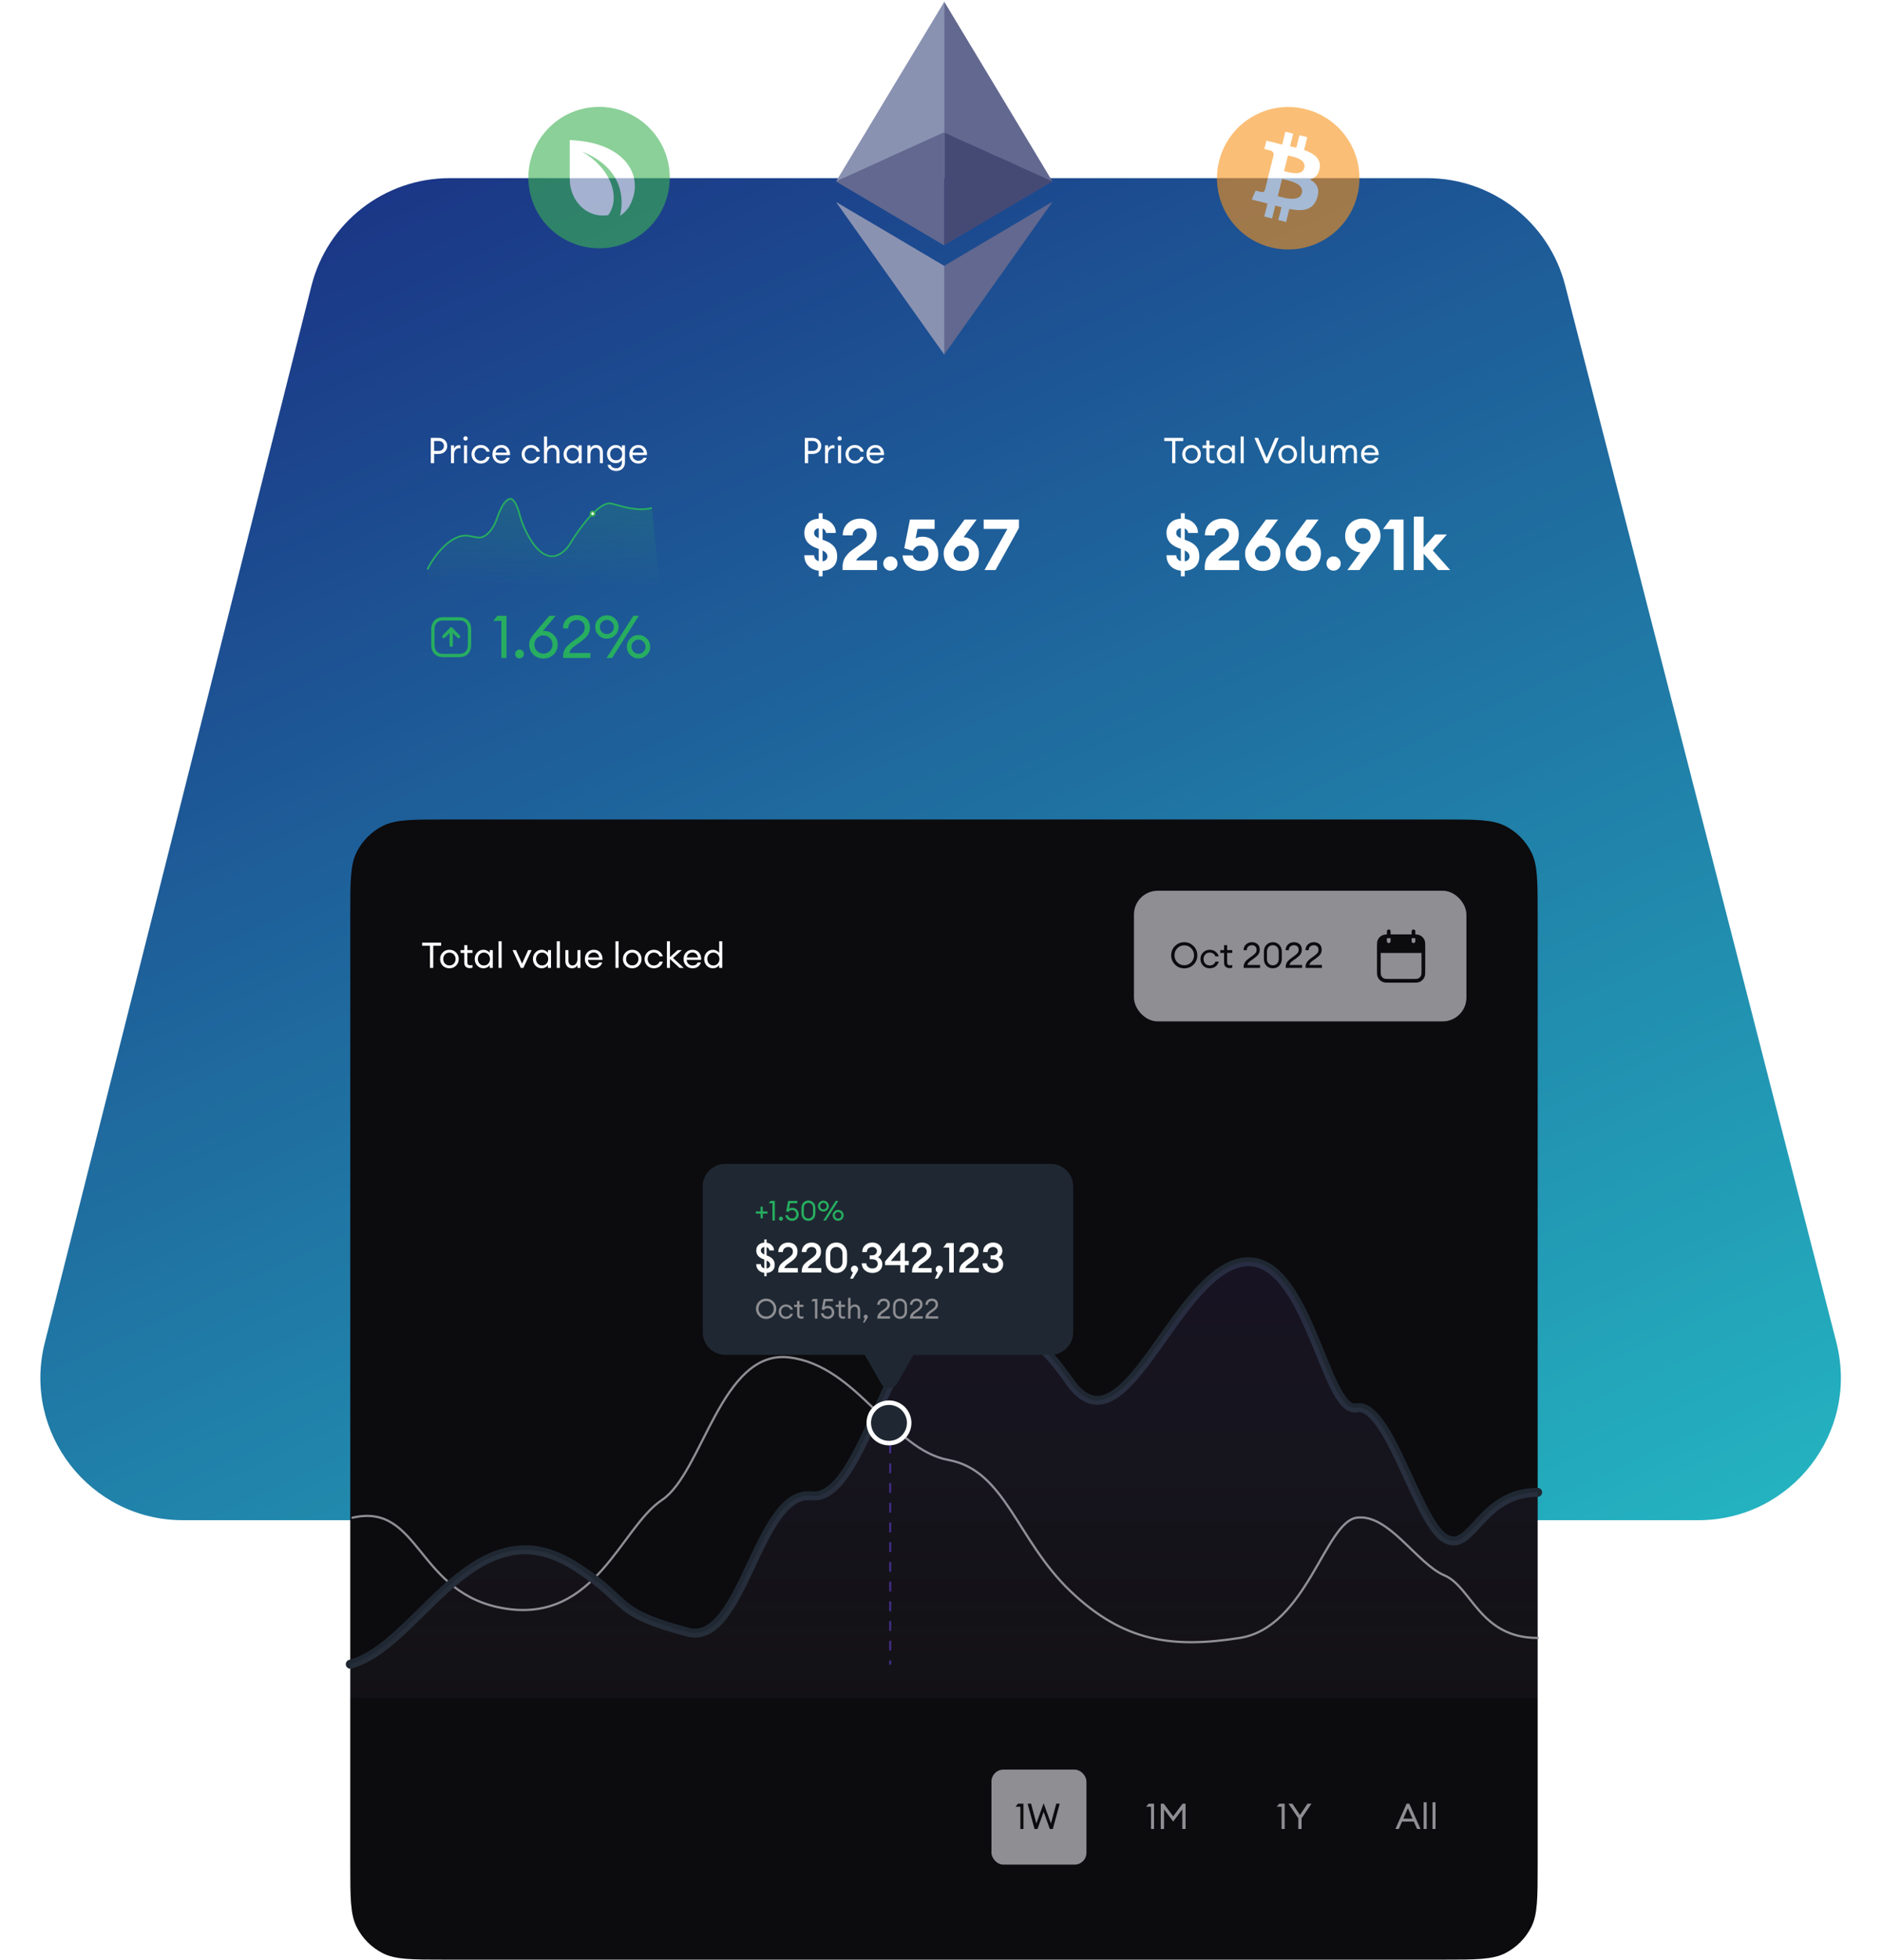 <svg width="317" height="330" viewBox="0 0 317 330" fill="none" xmlns="http://www.w3.org/2000/svg">
<path d="M75.735 30C64.742 30 55.154 37.468 52.464 48.127L7.54 226.127C3.713 241.287 15.174 256 30.81 256L286.063 256C301.738 256 313.206 241.218 309.31 226.034L263.628 48.034C260.904 37.421 251.339 30 240.382 30L75.735 30Z" fill="url(#paint0_linear_1601_17331)"/>
<g opacity="0.6" clip-path="url(#clip0_1601_17331)">
<path d="M100.907 41.814C107.483 41.814 112.814 36.483 112.814 29.907C112.814 23.331 107.483 18 100.907 18C94.331 18 89 23.331 89 29.907C89 36.483 94.331 41.814 100.907 41.814Z" fill="#3CB054"/>
<path d="M95.964 23.59C104.81 23.907 108.222 29.05 106.509 33.641C106.024 34.918 105.508 35.617 104.424 36.345C104.468 36.161 104.514 35.976 104.548 35.788C105.189 32.207 103.974 27.897 98.029 25.517C102.759 28.244 104.668 33.096 102.462 36.228C98.708 36.8 95.964 33.694 95.964 30.115V23.59Z" fill="white"/>
</g>
<path d="M159.09 0.325V0.355C159.12 0.502 159.12 0.68 159.12 0.857V22.168C159.09 22.286 159.001 22.315 158.913 22.374C158.292 22.67 157.701 22.936 157.08 23.202C156.223 23.586 155.336 24 154.479 24.384L151.376 25.803C150.519 26.187 149.661 26.571 148.834 26.956C147.829 27.429 146.794 27.872 145.789 28.345C144.932 28.729 144.075 29.143 143.188 29.527C142.479 29.852 141.77 30.148 141.09 30.473C141.031 30.503 140.972 30.532 140.913 30.532C140.883 30.532 140.883 30.532 140.854 30.503L141.652 29.172C143.188 26.631 144.696 24.118 146.233 21.576C147.858 18.857 149.514 16.138 151.139 13.419C152.647 10.906 154.184 8.394 155.691 5.882C156.785 4.049 157.908 2.217 159.001 0.384C159.031 0.325 159.06 0.296 159.06 0.236H159.09C159.06 0.266 159.09 0.296 159.09 0.325Z" fill="#8A92B2"/>
<path d="M177.236 30.503L177.266 30.532L172.921 33.103L159.266 41.172C159.207 41.202 159.148 41.231 159.118 41.261C159.03 41.261 159.03 41.172 159.03 41.143V40.877V22.611C159.03 22.522 159.03 22.404 159.059 22.315C159.089 22.197 159.177 22.227 159.266 22.256C159.65 22.433 160.064 22.611 160.448 22.788C161.601 23.32 162.754 23.852 163.906 24.355C164.911 24.798 165.887 25.271 166.892 25.714C167.897 26.158 168.901 26.631 169.906 27.074C170.764 27.458 171.65 27.872 172.507 28.256C173.365 28.64 174.251 29.054 175.108 29.438C175.788 29.734 176.468 30.059 177.148 30.355C177.148 30.443 177.177 30.473 177.236 30.503Z" fill="#454A75"/>
<path d="M159.089 59.616C159.089 59.645 159.059 59.675 159.059 59.705H159.03C159.03 59.645 158.971 59.616 158.941 59.557C157.108 56.985 155.276 54.384 153.443 51.813C151.581 49.182 149.69 46.522 147.828 43.892C146.025 41.35 144.192 38.778 142.389 36.236C141.916 35.557 141.443 34.907 140.971 34.227C140.941 34.167 140.911 34.138 140.852 34.049C140.941 34.049 141 34.108 141.03 34.138C143.601 35.645 146.143 37.153 148.714 38.66C151.67 40.404 154.596 42.148 157.552 43.892L159.059 44.778C159.118 44.837 159.118 44.897 159.118 44.956V59.202C159.118 59.35 159.118 59.498 159.089 59.616Z" fill="#8A92B2"/>
<path d="M140.823 30.561V30.532C141.769 30.118 142.685 29.675 143.631 29.261C144.842 28.7 146.054 28.167 147.266 27.606C148.182 27.192 149.128 26.749 150.044 26.335C151.404 25.714 152.734 25.123 154.094 24.502C155.01 24.089 155.926 23.675 156.872 23.232C157.522 22.936 158.202 22.64 158.852 22.345C158.911 22.315 159 22.286 159.03 22.227C159.059 22.227 159.059 22.256 159.03 22.286V41.054C159.03 41.143 159 41.231 159.059 41.291C159 41.379 158.941 41.291 158.911 41.261C158.645 41.113 158.379 40.965 158.113 40.788C152.409 37.419 146.675 34.02 140.971 30.65C140.941 30.621 140.882 30.591 140.823 30.561Z" fill="#62688F"/>
<path d="M177.178 34.049H177.207C177.207 34.108 177.148 34.167 177.118 34.227C171.68 41.882 166.242 49.567 160.803 57.222C160.242 58.02 159.65 58.818 159.089 59.616C159.059 59.586 159.059 59.557 159.059 59.527V59.35V45.015V44.749C160.301 44.01 161.513 43.3 162.754 42.562C167.542 39.724 172.33 36.916 177.089 34.079C177.118 34.108 177.148 34.079 177.178 34.049Z" fill="#62688F"/>
<path d="M159.059 22.286V22.227V22.049V0.591C159.059 0.502 159.03 0.443 159.089 0.355C165.089 10.315 171.089 20.246 177.059 30.207C177.118 30.296 177.207 30.414 177.236 30.532C176.823 30.384 176.438 30.177 176.054 30C175.581 29.793 175.079 29.557 174.606 29.35C174.31 29.202 173.985 29.084 173.69 28.936C173.187 28.699 172.685 28.492 172.182 28.256C171.887 28.138 171.591 27.99 171.296 27.842L169.345 26.956C169.02 26.808 168.695 26.66 168.34 26.512L166.921 25.892C166.626 25.773 166.33 25.626 166.034 25.478L164.084 24.591C163.759 24.443 163.433 24.296 163.079 24.148L161.66 23.527C161.335 23.379 161.039 23.232 160.714 23.084C160.153 22.818 159.591 22.552 159 22.315C159.089 22.286 159.059 22.286 159.059 22.286Z" fill="#62688F"/>
<g opacity="0.6" clip-path="url(#clip1_1601_17331)">
<path d="M228.623 32.92C227.02 39.349 220.509 43.261 214.08 41.658C207.653 40.056 203.741 33.544 205.344 27.116C206.946 20.687 213.457 16.774 219.885 18.377C226.313 19.979 230.226 26.492 228.623 32.921L228.623 32.92H228.623Z" fill="#F7931A"/>
<path d="M222.292 28.29C222.53 26.693 221.315 25.835 219.652 25.262L220.191 23.099L218.875 22.771L218.35 24.877C218.003 24.791 217.648 24.71 217.295 24.629L217.823 22.509L216.507 22.181L215.968 24.343C215.681 24.278 215.4 24.213 215.127 24.145L215.128 24.139L213.313 23.685L212.962 25.092C212.962 25.092 213.939 25.316 213.919 25.329C214.452 25.462 214.548 25.816 214.532 26.095L213.918 28.56C213.955 28.569 214.002 28.582 214.055 28.604C214.011 28.593 213.964 28.581 213.916 28.569L213.055 32.021C212.989 32.183 212.824 32.427 212.451 32.334C212.464 32.353 211.494 32.095 211.494 32.095L210.84 33.603L212.554 34.03C212.873 34.11 213.185 34.194 213.493 34.272L212.948 36.46L214.263 36.788L214.803 34.623C215.162 34.721 215.511 34.811 215.852 34.896L215.314 37.05L216.631 37.379L217.176 35.195C219.421 35.62 221.11 35.448 221.821 33.417C222.393 31.782 221.792 30.839 220.611 30.224C221.471 30.025 222.119 29.459 222.292 28.291L222.292 28.29L222.292 28.29ZM219.283 32.509C218.876 34.144 216.123 33.26 215.23 33.039L215.953 30.14C216.846 30.363 219.708 30.804 219.283 32.509H219.283ZM219.69 28.267C219.319 29.754 217.027 28.998 216.284 28.813L216.94 26.184C217.683 26.369 220.077 26.715 219.69 28.267H219.69Z" fill="white"/>
</g>
<path d="M74.922 74.124C75.194 74.38 75.33 74.704 75.33 75.096C75.33 75.488 75.194 75.812 74.922 76.068C74.654 76.32 74.302 76.446 73.866 76.446H73.122V78H72.564V73.74H73.866C74.302 73.74 74.654 73.868 74.922 74.124ZM74.532 75.696C74.696 75.54 74.778 75.34 74.778 75.096C74.778 74.852 74.696 74.652 74.532 74.496C74.372 74.34 74.15 74.262 73.866 74.262H73.122V75.93H73.866C74.15 75.93 74.372 75.852 74.532 75.696ZM75.961 78V75H76.477V75.582C76.533 75.398 76.641 75.25 76.801 75.138C76.965 75.026 77.137 74.97 77.317 74.97C77.405 74.97 77.483 74.978 77.551 74.994V75.528C77.479 75.496 77.385 75.48 77.269 75.48C77.061 75.48 76.877 75.57 76.717 75.75C76.557 75.93 76.477 76.184 76.477 76.512V78H75.961ZM78.68 74.094C78.612 74.162 78.526 74.196 78.422 74.196C78.318 74.196 78.23 74.162 78.158 74.094C78.086 74.022 78.05 73.934 78.05 73.83C78.05 73.73 78.086 73.644 78.158 73.572C78.23 73.5 78.318 73.464 78.422 73.464C78.526 73.464 78.612 73.5 78.68 73.572C78.748 73.644 78.782 73.73 78.782 73.83C78.782 73.934 78.748 74.022 78.68 74.094ZM78.158 78V75H78.674V78H78.158ZM80.984 78.06C80.532 78.06 80.158 77.91 79.862 77.61C79.566 77.306 79.418 76.936 79.418 76.5C79.418 76.064 79.566 75.696 79.862 75.396C80.158 75.092 80.532 74.94 80.984 74.94C81.356 74.94 81.678 75.044 81.95 75.252C82.222 75.456 82.404 75.724 82.496 76.056H81.944C81.872 75.86 81.752 75.704 81.584 75.588C81.416 75.472 81.216 75.414 80.984 75.414C80.676 75.414 80.424 75.518 80.228 75.726C80.036 75.934 79.94 76.192 79.94 76.5C79.94 76.808 80.036 77.066 80.228 77.274C80.424 77.482 80.676 77.586 80.984 77.586C81.216 77.586 81.416 77.528 81.584 77.412C81.752 77.296 81.872 77.14 81.944 76.944H82.496C82.408 77.276 82.228 77.546 81.956 77.754C81.684 77.958 81.36 78.06 80.984 78.06ZM84.457 78.06C84.021 78.06 83.659 77.912 83.371 77.616C83.087 77.32 82.945 76.948 82.945 76.5C82.945 76.048 83.083 75.676 83.359 75.384C83.639 75.088 84.009 74.94 84.469 74.94C84.933 74.94 85.297 75.104 85.561 75.432C85.825 75.76 85.941 76.162 85.909 76.638H83.467C83.475 76.91 83.575 77.138 83.767 77.322C83.959 77.502 84.191 77.592 84.463 77.592C84.871 77.592 85.161 77.424 85.333 77.088H85.861C85.785 77.368 85.623 77.6 85.375 77.784C85.127 77.968 84.821 78.06 84.457 78.06ZM85.045 75.612C84.881 75.468 84.683 75.396 84.451 75.396C84.219 75.396 84.011 75.466 83.827 75.606C83.647 75.746 83.535 75.954 83.491 76.23H85.363C85.315 75.958 85.209 75.752 85.045 75.612ZM89.433 78.06C88.981 78.06 88.607 77.91 88.311 77.61C88.015 77.306 87.867 76.936 87.867 76.5C87.867 76.064 88.015 75.696 88.311 75.396C88.607 75.092 88.981 74.94 89.433 74.94C89.805 74.94 90.127 75.044 90.399 75.252C90.671 75.456 90.853 75.724 90.945 76.056H90.393C90.321 75.86 90.201 75.704 90.033 75.588C89.865 75.472 89.665 75.414 89.433 75.414C89.125 75.414 88.873 75.518 88.677 75.726C88.485 75.934 88.389 76.192 88.389 76.5C88.389 76.808 88.485 77.066 88.677 77.274C88.873 77.482 89.125 77.586 89.433 77.586C89.665 77.586 89.865 77.528 90.033 77.412C90.201 77.296 90.321 77.14 90.393 76.944H90.945C90.857 77.276 90.677 77.546 90.405 77.754C90.133 77.958 89.809 78.06 89.433 78.06ZM92.145 78H91.629V73.5H92.145V75.462C92.349 75.114 92.667 74.94 93.099 74.94C93.439 74.94 93.713 75.05 93.921 75.27C94.129 75.49 94.233 75.784 94.233 76.152V78H93.723V76.23C93.723 75.978 93.659 75.78 93.531 75.636C93.403 75.488 93.231 75.414 93.015 75.414C92.767 75.414 92.559 75.512 92.391 75.708C92.227 75.904 92.145 76.172 92.145 76.512V78ZM96.398 78.06C95.982 78.06 95.632 77.908 95.348 77.604C95.068 77.3 94.928 76.932 94.928 76.5C94.928 76.068 95.068 75.7 95.348 75.396C95.632 75.092 95.982 74.94 96.398 74.94C96.618 74.94 96.822 74.99 97.01 75.09C97.202 75.186 97.35 75.31 97.454 75.462V75H97.97V78H97.454V77.538C97.35 77.69 97.202 77.816 97.01 77.916C96.822 78.012 96.618 78.06 96.398 78.06ZM96.476 77.586C96.772 77.586 97.016 77.482 97.208 77.274C97.4 77.066 97.496 76.808 97.496 76.5C97.496 76.192 97.4 75.934 97.208 75.726C97.016 75.518 96.772 75.414 96.476 75.414C96.176 75.414 95.93 75.518 95.738 75.726C95.546 75.934 95.45 76.192 95.45 76.5C95.45 76.808 95.546 77.066 95.738 77.274C95.93 77.482 96.176 77.586 96.476 77.586ZM98.941 78V75H99.457V75.462C99.661 75.114 99.979 74.94 100.411 74.94C100.751 74.94 101.025 75.05 101.233 75.27C101.441 75.49 101.545 75.784 101.545 76.152V78H101.035V76.23C101.035 75.978 100.971 75.78 100.843 75.636C100.715 75.488 100.543 75.414 100.327 75.414C100.079 75.414 99.871 75.512 99.703 75.708C99.539 75.904 99.457 76.172 99.457 76.512V78H98.941ZM103.794 79.314C103.398 79.314 103.068 79.216 102.804 79.02C102.544 78.828 102.39 78.58 102.342 78.276H102.846C102.978 78.664 103.298 78.858 103.806 78.858C104.09 78.858 104.318 78.766 104.49 78.582C104.666 78.402 104.754 78.148 104.754 77.82V77.466C104.646 77.626 104.5 77.754 104.316 77.85C104.132 77.946 103.93 77.994 103.71 77.994C103.29 77.994 102.94 77.848 102.66 77.556C102.38 77.26 102.24 76.896 102.24 76.464C102.24 76.036 102.38 75.676 102.66 75.384C102.944 75.088 103.294 74.94 103.71 74.94C103.93 74.94 104.132 74.988 104.316 75.084C104.5 75.18 104.646 75.306 104.754 75.462V75H105.27V77.814C105.27 78.294 105.13 78.664 104.85 78.924C104.574 79.184 104.222 79.314 103.794 79.314ZM103.05 77.22C103.238 77.416 103.482 77.514 103.782 77.514C104.082 77.514 104.326 77.416 104.514 77.22C104.702 77.02 104.796 76.768 104.796 76.464C104.796 76.16 104.7 75.91 104.508 75.714C104.32 75.514 104.078 75.414 103.782 75.414C103.486 75.414 103.242 75.514 103.05 75.714C102.862 75.91 102.768 76.16 102.768 76.464C102.768 76.768 102.862 77.02 103.05 77.22ZM107.52 78.06C107.084 78.06 106.722 77.912 106.434 77.616C106.15 77.32 106.008 76.948 106.008 76.5C106.008 76.048 106.146 75.676 106.422 75.384C106.702 75.088 107.072 74.94 107.532 74.94C107.996 74.94 108.36 75.104 108.624 75.432C108.888 75.76 109.004 76.162 108.972 76.638H106.53C106.538 76.91 106.638 77.138 106.83 77.322C107.022 77.502 107.254 77.592 107.526 77.592C107.934 77.592 108.224 77.424 108.396 77.088H108.924C108.848 77.368 108.686 77.6 108.438 77.784C108.19 77.968 107.884 78.06 107.52 78.06ZM108.108 75.612C107.944 75.468 107.746 75.396 107.514 75.396C107.282 75.396 107.074 75.466 106.89 75.606C106.71 75.746 106.598 75.954 106.554 76.23H108.426C108.378 75.958 108.272 75.752 108.108 75.612Z" fill="white"/>
<path opacity="0.2" d="M78.515 90.191C75.565 90.104 72.759 94.185 72 95.886V98.983H111.161L109.812 85.547C106.815 86.296 103.618 84.798 102.705 84.76C100.644 84.76 97.57 89.032 96.196 91.277C95.068 93.275 93.629 93.703 93.05 93.666C90.361 93.753 88.314 89.286 87.627 87.041C87.019 84.521 86.336 84 86 84C85.437 83.998 84.59 84.739 83.722 87.258C82.854 89.778 81.48 90.481 80.902 90.517C80.093 90.567 79.13 90.191 78.515 90.191Z" fill="url(#paint1_linear_1601_17331)"/>
<path d="M72 95.886C72.759 94.185 75.565 90.104 78.515 90.191C79.13 90.191 80.093 90.567 80.902 90.517C81.48 90.481 82.854 89.778 83.722 87.258C84.59 84.739 85.437 83.998 86 84C86.336 84 87.019 84.521 87.627 87.041C88.314 89.286 90.361 93.753 93.05 93.666C93.629 93.703 95.068 93.275 96.196 91.277C97.57 89.032 100.644 84.76 102.705 84.76C103.618 84.798 106.815 86.296 109.812 85.547" stroke="#27AE60" stroke-width="0.28" stroke-linejoin="round"/>
<circle cx="99.822" cy="86.496" r="0.36" fill="white" stroke="#3CB054" stroke-width="0.28"/>
<path fill-rule="evenodd" clip-rule="evenodd" d="M77.445 104.214H74.555C73.548 104.214 72.917 104.927 72.917 105.936V108.659C72.917 109.668 73.545 110.381 74.555 110.381H77.445C78.455 110.381 79.083 109.668 79.083 108.659V105.936C79.083 104.927 78.455 104.214 77.445 104.214Z" stroke="#27AE60" stroke-width="0.559" stroke-linecap="round" stroke-linejoin="round"/>
<path d="M76 105.935V108.659" stroke="#27AE60" stroke-width="0.559" stroke-linecap="round" stroke-linejoin="round"/>
<path d="M74.751 107.19L76 105.935L77.249 107.19" stroke="#27AE60" stroke-width="0.559" stroke-linecap="round" stroke-linejoin="round"/>
<path d="M84.45 110.797V104.547H83.08L83.78 103.697H85.31V110.797H84.45ZM88.032 110.657C87.892 110.804 87.719 110.877 87.512 110.877C87.305 110.877 87.129 110.804 86.982 110.657C86.842 110.511 86.772 110.334 86.772 110.127C86.772 109.927 86.845 109.754 86.992 109.607C87.139 109.454 87.312 109.377 87.512 109.377C87.712 109.377 87.885 109.454 88.032 109.607C88.179 109.754 88.252 109.927 88.252 110.127C88.252 110.334 88.179 110.511 88.032 110.657ZM93.251 110.217C92.798 110.671 92.228 110.897 91.541 110.897C90.855 110.897 90.281 110.671 89.822 110.217C89.362 109.764 89.132 109.211 89.132 108.557C89.132 108.211 89.198 107.901 89.332 107.627C89.472 107.347 89.671 107.054 89.931 106.747L92.522 103.697H93.612L91.442 106.267C91.561 106.254 91.655 106.247 91.722 106.247C92.315 106.247 92.832 106.474 93.272 106.927C93.718 107.381 93.942 107.917 93.942 108.537C93.942 109.197 93.712 109.757 93.251 110.217ZM91.541 110.067C91.968 110.067 92.328 109.917 92.621 109.617C92.915 109.317 93.061 108.957 93.061 108.537C93.061 108.117 92.915 107.757 92.621 107.457C92.328 107.157 91.968 107.007 91.541 107.007C91.108 107.007 90.745 107.157 90.451 107.457C90.158 107.751 90.011 108.111 90.011 108.537C90.011 108.964 90.158 109.327 90.451 109.627C90.745 109.921 91.108 110.067 91.541 110.067ZM99.447 109.967V110.797H94.847V110.457C94.847 110.211 94.884 109.977 94.957 109.757C95.037 109.531 95.124 109.341 95.217 109.187C95.311 109.034 95.457 108.864 95.657 108.677C95.857 108.484 96.014 108.344 96.127 108.257C96.241 108.164 96.431 108.024 96.697 107.837C96.964 107.644 97.141 107.517 97.227 107.457C97.701 107.111 98.027 106.821 98.207 106.587C98.394 106.347 98.487 106.034 98.487 105.647C98.487 105.274 98.367 104.977 98.127 104.757C97.887 104.531 97.574 104.417 97.187 104.417C96.781 104.417 96.434 104.541 96.147 104.787C95.861 105.034 95.717 105.377 95.717 105.817H94.837C94.837 105.151 95.057 104.611 95.497 104.197C95.944 103.784 96.504 103.577 97.177 103.577C97.804 103.577 98.324 103.757 98.737 104.117C99.157 104.477 99.367 104.991 99.367 105.657C99.367 106.164 99.244 106.597 98.997 106.957C98.751 107.311 98.327 107.704 97.727 108.137C97.614 108.217 97.454 108.331 97.247 108.477C97.041 108.617 96.881 108.731 96.767 108.817C96.654 108.904 96.527 109.011 96.387 109.137C96.254 109.257 96.147 109.387 96.067 109.527C95.994 109.661 95.941 109.807 95.907 109.967H99.447ZM103.104 110.797H102.174L106.674 103.697H107.604L103.104 110.797ZM107.554 110.877C107.007 110.877 106.54 110.684 106.154 110.297C105.774 109.911 105.584 109.447 105.584 108.907C105.584 108.361 105.774 107.897 106.154 107.517C106.54 107.131 107.007 106.937 107.554 106.937C108.094 106.937 108.557 107.131 108.944 107.517C109.33 107.897 109.524 108.361 109.524 108.907C109.524 109.447 109.33 109.911 108.944 110.297C108.557 110.684 108.094 110.877 107.554 110.877ZM107.554 110.097C107.874 110.097 108.15 109.981 108.384 109.747C108.617 109.507 108.734 109.227 108.734 108.907C108.734 108.587 108.617 108.311 108.384 108.077C108.15 107.837 107.874 107.717 107.554 107.717C107.22 107.717 106.94 107.834 106.714 108.067C106.487 108.301 106.374 108.581 106.374 108.907C106.374 109.234 106.487 109.514 106.714 109.747C106.94 109.981 107.22 110.097 107.554 110.097ZM102.224 107.557C101.677 107.557 101.21 107.364 100.824 106.977C100.444 106.591 100.254 106.127 100.254 105.587C100.254 105.041 100.444 104.577 100.824 104.197C101.21 103.811 101.677 103.617 102.224 103.617C102.764 103.617 103.227 103.811 103.614 104.197C104 104.577 104.194 105.041 104.194 105.587C104.194 106.127 104 106.591 103.614 106.977C103.227 107.364 102.764 107.557 102.224 107.557ZM102.224 106.777C102.544 106.777 102.82 106.661 103.054 106.427C103.287 106.187 103.404 105.907 103.404 105.587C103.404 105.267 103.287 104.991 103.054 104.757C102.82 104.517 102.544 104.397 102.224 104.397C101.89 104.397 101.61 104.514 101.384 104.747C101.157 104.981 101.044 105.261 101.044 105.587C101.044 105.914 101.157 106.194 101.384 106.427C101.61 106.661 101.89 106.777 102.224 106.777Z" fill="#27AE60"/>
<path d="M137.922 74.124C138.194 74.38 138.33 74.704 138.33 75.096C138.33 75.488 138.194 75.812 137.922 76.068C137.654 76.32 137.302 76.446 136.866 76.446H136.122V78H135.564V73.74H136.866C137.302 73.74 137.654 73.868 137.922 74.124ZM137.532 75.696C137.696 75.54 137.778 75.34 137.778 75.096C137.778 74.852 137.696 74.652 137.532 74.496C137.372 74.34 137.15 74.262 136.866 74.262H136.122V75.93H136.866C137.15 75.93 137.372 75.852 137.532 75.696ZM138.961 78V75H139.477V75.582C139.533 75.398 139.641 75.25 139.801 75.138C139.965 75.026 140.137 74.97 140.317 74.97C140.405 74.97 140.483 74.978 140.551 74.994V75.528C140.479 75.496 140.385 75.48 140.269 75.48C140.061 75.48 139.877 75.57 139.717 75.75C139.557 75.93 139.477 76.184 139.477 76.512V78H138.961ZM141.68 74.094C141.612 74.162 141.526 74.196 141.422 74.196C141.318 74.196 141.23 74.162 141.158 74.094C141.086 74.022 141.05 73.934 141.05 73.83C141.05 73.73 141.086 73.644 141.158 73.572C141.23 73.5 141.318 73.464 141.422 73.464C141.526 73.464 141.612 73.5 141.68 73.572C141.748 73.644 141.782 73.73 141.782 73.83C141.782 73.934 141.748 74.022 141.68 74.094ZM141.158 78V75H141.674V78H141.158ZM143.984 78.06C143.532 78.06 143.158 77.91 142.862 77.61C142.566 77.306 142.418 76.936 142.418 76.5C142.418 76.064 142.566 75.696 142.862 75.396C143.158 75.092 143.532 74.94 143.984 74.94C144.356 74.94 144.678 75.044 144.95 75.252C145.222 75.456 145.404 75.724 145.496 76.056H144.944C144.872 75.86 144.752 75.704 144.584 75.588C144.416 75.472 144.216 75.414 143.984 75.414C143.676 75.414 143.424 75.518 143.228 75.726C143.036 75.934 142.94 76.192 142.94 76.5C142.94 76.808 143.036 77.066 143.228 77.274C143.424 77.482 143.676 77.586 143.984 77.586C144.216 77.586 144.416 77.528 144.584 77.412C144.752 77.296 144.872 77.14 144.944 76.944H145.496C145.408 77.276 145.228 77.546 144.956 77.754C144.684 77.958 144.36 78.06 143.984 78.06ZM147.457 78.06C147.021 78.06 146.659 77.912 146.371 77.616C146.087 77.32 145.945 76.948 145.945 76.5C145.945 76.048 146.083 75.676 146.359 75.384C146.639 75.088 147.009 74.94 147.469 74.94C147.933 74.94 148.297 75.104 148.561 75.432C148.825 75.76 148.941 76.162 148.909 76.638H146.467C146.475 76.91 146.575 77.138 146.767 77.322C146.959 77.502 147.191 77.592 147.463 77.592C147.871 77.592 148.161 77.424 148.333 77.088H148.861C148.785 77.368 148.623 77.6 148.375 77.784C148.127 77.968 147.821 78.06 147.457 78.06ZM148.045 75.612C147.881 75.468 147.683 75.396 147.451 75.396C147.219 75.396 147.011 75.466 146.827 75.606C146.647 75.746 146.535 75.954 146.491 76.23H148.363C148.315 75.958 148.209 75.752 148.045 75.612Z" fill="white"/>
<path d="M137.904 97.056V96.108C137.184 96.028 136.6 95.76 136.152 95.304C135.704 94.84 135.48 94.24 135.48 93.504H137.124C137.156 94.016 137.416 94.348 137.904 94.5V92.436L137.484 92.28C136.868 92.056 136.38 91.736 136.02 91.32C135.66 90.896 135.48 90.38 135.48 89.772C135.48 89.06 135.696 88.488 136.128 88.056C136.56 87.624 137.152 87.388 137.904 87.348V86.424H138.552V87.36C139.208 87.456 139.744 87.728 140.16 88.176C140.576 88.616 140.784 89.14 140.784 89.748H139.14C139.068 89.364 138.872 89.112 138.552 88.992V90.888L138.972 91.044C139.644 91.292 140.152 91.628 140.496 92.052C140.84 92.476 141.012 93.024 141.012 93.696C141.012 94.416 140.792 94.992 140.352 95.424C139.92 95.848 139.32 96.08 138.552 96.12V97.056H137.904ZM139.368 93.708C139.368 93.292 139.096 92.956 138.552 92.7V94.536C138.792 94.504 138.988 94.416 139.14 94.272C139.292 94.12 139.368 93.932 139.368 93.708ZM137.124 89.748C137.124 89.948 137.184 90.116 137.304 90.252C137.432 90.388 137.632 90.516 137.904 90.636V88.944C137.664 88.984 137.472 89.076 137.328 89.22C137.192 89.356 137.124 89.532 137.124 89.748ZM147.734 94.38V96H141.926V95.436C141.926 95.204 141.95 94.98 141.998 94.764C142.046 94.548 142.102 94.36 142.166 94.2C142.238 94.032 142.342 93.86 142.478 93.684C142.614 93.508 142.73 93.364 142.826 93.252C142.922 93.14 143.066 93.004 143.258 92.844C143.458 92.684 143.61 92.568 143.714 92.496C143.818 92.416 143.982 92.3 144.206 92.148C144.43 91.988 144.586 91.876 144.674 91.812C145.57 91.188 146.018 90.604 146.018 90.06C146.018 89.74 145.918 89.476 145.718 89.268C145.518 89.06 145.242 88.956 144.89 88.956C144.514 88.956 144.202 89.072 143.954 89.304C143.714 89.528 143.598 89.812 143.606 90.156H141.95C141.95 89.324 142.23 88.648 142.79 88.128C143.358 87.6 144.07 87.336 144.926 87.336C145.686 87.336 146.33 87.568 146.858 88.032C147.394 88.496 147.662 89.14 147.662 89.964C147.662 90.644 147.514 91.204 147.218 91.644C146.93 92.076 146.478 92.516 145.862 92.964C145.806 93.004 145.662 93.104 145.43 93.264C145.198 93.416 145.022 93.536 144.902 93.624C144.782 93.712 144.646 93.828 144.494 93.972C144.35 94.116 144.254 94.252 144.206 94.38H147.734ZM149.981 96.096C149.645 96.096 149.361 95.98 149.129 95.748C148.897 95.516 148.781 95.232 148.781 94.896C148.781 94.56 148.897 94.276 149.129 94.044C149.361 93.812 149.645 93.696 149.981 93.696C150.309 93.696 150.589 93.816 150.821 94.056C151.061 94.288 151.181 94.568 151.181 94.896C151.181 95.224 151.061 95.508 150.821 95.748C150.589 95.98 150.309 96.096 149.981 96.096ZM155.072 96.132C154.272 96.132 153.572 95.884 152.972 95.388C152.38 94.892 152.068 94.272 152.036 93.528H153.74C153.812 93.816 153.968 94.052 154.208 94.236C154.456 94.42 154.744 94.512 155.072 94.512C155.488 94.512 155.812 94.388 156.044 94.14C156.284 93.884 156.404 93.568 156.404 93.192C156.404 92.808 156.28 92.492 156.032 92.244C155.792 91.996 155.48 91.872 155.096 91.872C154.768 91.872 154.488 91.952 154.256 92.112C154.024 92.272 153.86 92.488 153.764 92.76L152.312 92.316L153.272 87.48H157.424V89.076H154.544L154.22 90.672C154.524 90.48 154.916 90.384 155.396 90.384C156.196 90.384 156.836 90.656 157.316 91.2C157.804 91.744 158.048 92.452 158.048 93.324C158.048 94.172 157.772 94.852 157.22 95.364C156.676 95.876 155.96 96.132 155.072 96.132ZM161.915 96.132C161.027 96.132 160.311 95.856 159.767 95.304C159.223 94.744 158.951 94.04 158.951 93.192C158.951 92.792 159.023 92.444 159.167 92.148C159.311 91.844 159.567 91.436 159.935 90.924L162.479 87.48H164.507L162.311 90.468C162.983 90.5 163.579 90.764 164.099 91.26C164.627 91.756 164.891 92.4 164.891 93.192C164.891 94.04 164.619 94.744 164.075 95.304C163.531 95.856 162.811 96.132 161.915 96.132ZM161.915 94.548C162.299 94.548 162.615 94.42 162.863 94.164C163.111 93.908 163.235 93.592 163.235 93.216C163.235 92.848 163.107 92.532 162.851 92.268C162.603 92.004 162.291 91.872 161.915 91.872C161.539 91.872 161.227 92.004 160.979 92.268C160.731 92.524 160.607 92.84 160.607 93.216C160.607 93.592 160.731 93.908 160.979 94.164C161.227 94.42 161.539 94.548 161.915 94.548ZM167.681 96H165.821L169.673 89.076H165.689V87.48H171.629V88.896L167.681 96Z" fill="white"/>
<path d="M197.428 78V74.268H196.102V73.74H199.3V74.268H197.974V78H197.428ZM200.701 78.06C200.249 78.06 199.873 77.91 199.573 77.61C199.277 77.306 199.129 76.936 199.129 76.5C199.129 76.064 199.277 75.696 199.573 75.396C199.873 75.092 200.249 74.94 200.701 74.94C201.149 74.94 201.521 75.092 201.817 75.396C202.117 75.696 202.267 76.064 202.267 76.5C202.267 76.936 202.117 77.306 201.817 77.61C201.521 77.91 201.149 78.06 200.701 78.06ZM199.945 77.268C200.141 77.476 200.393 77.58 200.701 77.58C201.009 77.58 201.259 77.476 201.451 77.268C201.643 77.06 201.739 76.804 201.739 76.5C201.739 76.196 201.643 75.94 201.451 75.732C201.259 75.524 201.009 75.42 200.701 75.42C200.393 75.42 200.141 75.524 199.945 75.732C199.753 75.94 199.657 76.196 199.657 76.5C199.657 76.804 199.753 77.06 199.945 77.268ZM204.119 78.03C203.843 78.03 203.621 77.952 203.453 77.796C203.285 77.64 203.201 77.412 203.201 77.112V75.474H202.565V75H203.201V74.166H203.717V75H204.581V75.474H203.717V77.046C203.717 77.234 203.757 77.366 203.837 77.442C203.917 77.518 204.043 77.556 204.215 77.556C204.367 77.556 204.489 77.536 204.581 77.496V77.958C204.437 78.006 204.283 78.03 204.119 78.03ZM206.435 78.06C206.019 78.06 205.669 77.908 205.385 77.604C205.105 77.3 204.965 76.932 204.965 76.5C204.965 76.068 205.105 75.7 205.385 75.396C205.669 75.092 206.019 74.94 206.435 74.94C206.655 74.94 206.859 74.99 207.047 75.09C207.239 75.186 207.387 75.31 207.491 75.462V75H208.007V78H207.491V77.538C207.387 77.69 207.239 77.816 207.047 77.916C206.859 78.012 206.655 78.06 206.435 78.06ZM206.513 77.586C206.809 77.586 207.053 77.482 207.245 77.274C207.437 77.066 207.533 76.808 207.533 76.5C207.533 76.192 207.437 75.934 207.245 75.726C207.053 75.518 206.809 75.414 206.513 75.414C206.213 75.414 205.967 75.518 205.775 75.726C205.583 75.934 205.487 76.192 205.487 76.5C205.487 76.808 205.583 77.066 205.775 77.274C205.967 77.482 206.213 77.586 206.513 77.586ZM208.978 78V73.5H209.494V78H208.978ZM213.112 78L211.294 73.74H211.912L213.346 77.13L214.786 73.74H215.392L213.58 78H213.112ZM216.902 78.06C216.45 78.06 216.074 77.91 215.774 77.61C215.478 77.306 215.33 76.936 215.33 76.5C215.33 76.064 215.478 75.696 215.774 75.396C216.074 75.092 216.45 74.94 216.902 74.94C217.35 74.94 217.722 75.092 218.018 75.396C218.318 75.696 218.468 76.064 218.468 76.5C218.468 76.936 218.318 77.306 218.018 77.61C217.722 77.91 217.35 78.06 216.902 78.06ZM216.146 77.268C216.342 77.476 216.594 77.58 216.902 77.58C217.21 77.58 217.46 77.476 217.652 77.268C217.844 77.06 217.94 76.804 217.94 76.5C217.94 76.196 217.844 75.94 217.652 75.732C217.46 75.524 217.21 75.42 216.902 75.42C216.594 75.42 216.342 75.524 216.146 75.732C215.954 75.94 215.858 76.196 215.858 76.5C215.858 76.804 215.954 77.06 216.146 77.268ZM219.209 78V73.5H219.725V78H219.209ZM221.765 78.06C221.437 78.06 221.171 77.95 220.967 77.73C220.763 77.506 220.661 77.21 220.661 76.842V75H221.177V76.764C221.177 77.016 221.237 77.216 221.357 77.364C221.481 77.512 221.647 77.586 221.855 77.586C222.095 77.586 222.293 77.488 222.449 77.292C222.609 77.092 222.689 76.824 222.689 76.488V75H223.205V78H222.689V77.538C222.493 77.886 222.185 78.06 221.765 78.06ZM228.041 78V76.236C228.041 75.988 227.989 75.79 227.885 75.642C227.785 75.49 227.639 75.414 227.447 75.414C227.207 75.414 227.011 75.508 226.859 75.696C226.711 75.884 226.633 76.14 226.625 76.464V78H226.109V76.236C226.109 75.984 226.057 75.784 225.953 75.636C225.853 75.488 225.709 75.414 225.521 75.414C225.273 75.414 225.073 75.514 224.921 75.714C224.769 75.91 224.693 76.176 224.693 76.512V78H224.177V75H224.693V75.462C224.885 75.114 225.187 74.94 225.599 74.94C226.055 74.94 226.363 75.154 226.523 75.582C226.603 75.386 226.731 75.23 226.907 75.114C227.083 74.998 227.283 74.94 227.507 74.94C227.831 74.94 228.087 75.05 228.275 75.27C228.463 75.49 228.557 75.786 228.557 76.158V78H228.041ZM230.764 78.06C230.328 78.06 229.966 77.912 229.678 77.616C229.394 77.32 229.252 76.948 229.252 76.5C229.252 76.048 229.39 75.676 229.666 75.384C229.946 75.088 230.316 74.94 230.776 74.94C231.24 74.94 231.604 75.104 231.868 75.432C232.132 75.76 232.248 76.162 232.216 76.638H229.774C229.782 76.91 229.882 77.138 230.074 77.322C230.266 77.502 230.498 77.592 230.77 77.592C231.178 77.592 231.468 77.424 231.64 77.088H232.168C232.092 77.368 231.93 77.6 231.682 77.784C231.434 77.968 231.128 78.06 230.764 78.06ZM231.352 75.612C231.188 75.468 230.99 75.396 230.758 75.396C230.526 75.396 230.318 75.466 230.134 75.606C229.954 75.746 229.842 75.954 229.798 76.23H231.67C231.622 75.958 231.516 75.752 231.352 75.612Z" fill="white"/>
<path d="M198.904 97.056V96.108C198.184 96.028 197.6 95.76 197.152 95.304C196.704 94.84 196.48 94.24 196.48 93.504H198.124C198.156 94.016 198.416 94.348 198.904 94.5V92.436L198.484 92.28C197.868 92.056 197.38 91.736 197.02 91.32C196.66 90.896 196.48 90.38 196.48 89.772C196.48 89.06 196.696 88.488 197.128 88.056C197.56 87.624 198.152 87.388 198.904 87.348V86.424H199.552V87.36C200.208 87.456 200.744 87.728 201.16 88.176C201.576 88.616 201.784 89.14 201.784 89.748H200.14C200.068 89.364 199.872 89.112 199.552 88.992V90.888L199.972 91.044C200.644 91.292 201.152 91.628 201.496 92.052C201.84 92.476 202.012 93.024 202.012 93.696C202.012 94.416 201.792 94.992 201.352 95.424C200.92 95.848 200.32 96.08 199.552 96.12V97.056H198.904ZM200.368 93.708C200.368 93.292 200.096 92.956 199.552 92.7V94.536C199.792 94.504 199.988 94.416 200.14 94.272C200.292 94.12 200.368 93.932 200.368 93.708ZM198.124 89.748C198.124 89.948 198.184 90.116 198.304 90.252C198.432 90.388 198.632 90.516 198.904 90.636V88.944C198.664 88.984 198.472 89.076 198.328 89.22C198.192 89.356 198.124 89.532 198.124 89.748ZM208.734 94.38V96H202.926V95.436C202.926 95.204 202.95 94.98 202.998 94.764C203.046 94.548 203.102 94.36 203.166 94.2C203.238 94.032 203.342 93.86 203.478 93.684C203.614 93.508 203.73 93.364 203.826 93.252C203.922 93.14 204.066 93.004 204.258 92.844C204.458 92.684 204.61 92.568 204.714 92.496C204.818 92.416 204.982 92.3 205.206 92.148C205.43 91.988 205.586 91.876 205.674 91.812C206.57 91.188 207.018 90.604 207.018 90.06C207.018 89.74 206.918 89.476 206.718 89.268C206.518 89.06 206.242 88.956 205.89 88.956C205.514 88.956 205.202 89.072 204.954 89.304C204.714 89.528 204.598 89.812 204.606 90.156H202.95C202.95 89.324 203.23 88.648 203.79 88.128C204.358 87.6 205.07 87.336 205.926 87.336C206.686 87.336 207.33 87.568 207.858 88.032C208.394 88.496 208.662 89.14 208.662 89.964C208.662 90.644 208.514 91.204 208.218 91.644C207.93 92.076 207.478 92.516 206.862 92.964C206.806 93.004 206.662 93.104 206.43 93.264C206.198 93.416 206.022 93.536 205.902 93.624C205.782 93.712 205.646 93.828 205.494 93.972C205.35 94.116 205.254 94.252 205.206 94.38H208.734ZM212.685 96.132C211.797 96.132 211.081 95.856 210.537 95.304C209.993 94.744 209.721 94.04 209.721 93.192C209.721 92.792 209.793 92.444 209.937 92.148C210.081 91.844 210.337 91.436 210.705 90.924L213.249 87.48H215.277L213.081 90.468C213.753 90.5 214.349 90.764 214.869 91.26C215.397 91.756 215.661 92.4 215.661 93.192C215.661 94.04 215.389 94.744 214.845 95.304C214.301 95.856 213.581 96.132 212.685 96.132ZM212.685 94.548C213.069 94.548 213.385 94.42 213.633 94.164C213.881 93.908 214.005 93.592 214.005 93.216C214.005 92.848 213.877 92.532 213.621 92.268C213.373 92.004 213.061 91.872 212.685 91.872C212.309 91.872 211.997 92.004 211.749 92.268C211.501 92.524 211.377 92.84 211.377 93.216C211.377 93.592 211.501 93.908 211.749 94.164C211.997 94.42 212.309 94.548 212.685 94.548ZM219.517 96.132C218.629 96.132 217.913 95.856 217.369 95.304C216.825 94.744 216.553 94.04 216.553 93.192C216.553 92.792 216.625 92.444 216.769 92.148C216.913 91.844 217.169 91.436 217.537 90.924L220.081 87.48H222.109L219.913 90.468C220.585 90.5 221.181 90.764 221.701 91.26C222.229 91.756 222.493 92.4 222.493 93.192C222.493 94.04 222.221 94.744 221.677 95.304C221.133 95.856 220.413 96.132 219.517 96.132ZM219.517 94.548C219.901 94.548 220.217 94.42 220.465 94.164C220.713 93.908 220.837 93.592 220.837 93.216C220.837 92.848 220.709 92.532 220.453 92.268C220.205 92.004 219.893 91.872 219.517 91.872C219.141 91.872 218.829 92.004 218.581 92.268C218.333 92.524 218.209 92.84 218.209 93.216C218.209 93.592 218.333 93.908 218.581 94.164C218.829 94.42 219.141 94.548 219.517 94.548ZM224.633 96.096C224.297 96.096 224.013 95.98 223.781 95.748C223.549 95.516 223.433 95.232 223.433 94.896C223.433 94.56 223.549 94.276 223.781 94.044C224.013 93.812 224.297 93.696 224.633 93.696C224.961 93.696 225.241 93.816 225.473 94.056C225.713 94.288 225.833 94.568 225.833 94.896C225.833 95.224 225.713 95.508 225.473 95.748C225.241 95.98 224.961 96.096 224.633 96.096ZM226.945 96L229.141 93C228.477 92.984 227.881 92.724 227.353 92.22C226.833 91.716 226.573 91.068 226.573 90.276C226.573 89.428 226.845 88.728 227.389 88.176C227.941 87.616 228.661 87.336 229.549 87.336C230.437 87.336 231.153 87.616 231.697 88.176C232.249 88.728 232.525 89.428 232.525 90.276C232.525 90.668 232.453 91.016 232.309 91.32C232.165 91.616 231.905 92.024 231.529 92.544L228.985 96H226.945ZM228.601 91.2C228.857 91.464 229.173 91.596 229.549 91.596C229.925 91.596 230.237 91.464 230.485 91.2C230.741 90.936 230.869 90.62 230.869 90.252C230.869 89.876 230.745 89.56 230.497 89.304C230.249 89.048 229.933 88.92 229.549 88.92C229.165 88.92 228.849 89.048 228.601 89.304C228.353 89.552 228.229 89.868 228.229 90.252C228.229 90.62 228.353 90.936 228.601 91.2ZM234.762 96V89.1H232.962L234.162 87.48H236.406V96H234.762ZM242.239 96L239.791 93.24V96H238.147V87H239.791V92.208L241.735 90H243.715L241.339 92.7L244.267 96H242.239Z" fill="white"/>
<path d="M59 154C59 148.399 59 145.599 60.09 143.46C61.049 141.578 62.578 140.049 64.46 139.09C66.599 138 69.4 138 75 138H243C248.601 138 251.401 138 253.54 139.09C255.422 140.049 256.951 141.578 257.91 143.46C259 145.599 259 148.399 259 154V314C259 319.601 259 322.401 257.91 324.54C256.951 326.422 255.422 327.951 253.54 328.91C251.401 330 248.601 330 243 330H75C69.4 330 66.599 330 64.46 328.91C62.578 327.951 61.049 326.422 60.09 324.54C59 322.401 59 319.601 59 314V154Z" fill="#0C0B0E"/>
<path d="M72.428 163V159.268H71.102V158.74H74.3V159.268H72.974V163H72.428ZM75.701 163.06C75.249 163.06 74.873 162.91 74.573 162.61C74.277 162.306 74.129 161.936 74.129 161.5C74.129 161.064 74.277 160.696 74.573 160.396C74.873 160.092 75.249 159.94 75.701 159.94C76.149 159.94 76.521 160.092 76.817 160.396C77.117 160.696 77.267 161.064 77.267 161.5C77.267 161.936 77.117 162.306 76.817 162.61C76.521 162.91 76.149 163.06 75.701 163.06ZM74.945 162.268C75.141 162.476 75.393 162.58 75.701 162.58C76.009 162.58 76.259 162.476 76.451 162.268C76.643 162.06 76.739 161.804 76.739 161.5C76.739 161.196 76.643 160.94 76.451 160.732C76.259 160.524 76.009 160.42 75.701 160.42C75.393 160.42 75.141 160.524 74.945 160.732C74.753 160.94 74.657 161.196 74.657 161.5C74.657 161.804 74.753 162.06 74.945 162.268ZM79.119 163.03C78.843 163.03 78.621 162.952 78.453 162.796C78.285 162.64 78.201 162.412 78.201 162.112V160.474H77.565V160H78.201V159.166H78.717V160H79.581V160.474H78.717V162.046C78.717 162.234 78.757 162.366 78.837 162.442C78.917 162.518 79.043 162.556 79.215 162.556C79.367 162.556 79.489 162.536 79.581 162.496V162.958C79.437 163.006 79.283 163.03 79.119 163.03ZM81.435 163.06C81.019 163.06 80.669 162.908 80.385 162.604C80.105 162.3 79.965 161.932 79.965 161.5C79.965 161.068 80.105 160.7 80.385 160.396C80.669 160.092 81.019 159.94 81.435 159.94C81.655 159.94 81.859 159.99 82.047 160.09C82.239 160.186 82.387 160.31 82.491 160.462V160H83.007V163H82.491V162.538C82.387 162.69 82.239 162.816 82.047 162.916C81.859 163.012 81.655 163.06 81.435 163.06ZM81.513 162.586C81.809 162.586 82.053 162.482 82.245 162.274C82.437 162.066 82.533 161.808 82.533 161.5C82.533 161.192 82.437 160.934 82.245 160.726C82.053 160.518 81.809 160.414 81.513 160.414C81.213 160.414 80.967 160.518 80.775 160.726C80.583 160.934 80.487 161.192 80.487 161.5C80.487 161.808 80.583 162.066 80.775 162.274C80.967 162.482 81.213 162.586 81.513 162.586ZM83.978 163V158.5H84.494V163H83.978ZM87.721 163L86.335 160H86.911L87.937 162.274L88.963 160H89.539L88.153 163H87.721ZM91.238 163.06C90.822 163.06 90.472 162.908 90.188 162.604C89.908 162.3 89.768 161.932 89.768 161.5C89.768 161.068 89.908 160.7 90.188 160.396C90.472 160.092 90.822 159.94 91.238 159.94C91.458 159.94 91.662 159.99 91.85 160.09C92.042 160.186 92.19 160.31 92.294 160.462V160H92.81V163H92.294V162.538C92.19 162.69 92.042 162.816 91.85 162.916C91.662 163.012 91.458 163.06 91.238 163.06ZM91.316 162.586C91.612 162.586 91.856 162.482 92.048 162.274C92.24 162.066 92.336 161.808 92.336 161.5C92.336 161.192 92.24 160.934 92.048 160.726C91.856 160.518 91.612 160.414 91.316 160.414C91.016 160.414 90.77 160.518 90.578 160.726C90.386 160.934 90.29 161.192 90.29 161.5C90.29 161.808 90.386 162.066 90.578 162.274C90.77 162.482 91.016 162.586 91.316 162.586ZM93.781 163V158.5H94.297V163H93.781ZM96.337 163.06C96.009 163.06 95.743 162.95 95.539 162.73C95.335 162.506 95.233 162.21 95.233 161.842V160H95.749V161.764C95.749 162.016 95.809 162.216 95.929 162.364C96.053 162.512 96.219 162.586 96.427 162.586C96.667 162.586 96.865 162.488 97.021 162.292C97.181 162.092 97.261 161.824 97.261 161.488V160H97.777V163H97.261V162.538C97.065 162.886 96.757 163.06 96.337 163.06ZM100.028 163.06C99.592 163.06 99.23 162.912 98.942 162.616C98.658 162.32 98.516 161.948 98.516 161.5C98.516 161.048 98.654 160.676 98.93 160.384C99.21 160.088 99.58 159.94 100.04 159.94C100.504 159.94 100.868 160.104 101.132 160.432C101.396 160.76 101.512 161.162 101.48 161.638H99.038C99.046 161.91 99.146 162.138 99.338 162.322C99.53 162.502 99.762 162.592 100.034 162.592C100.442 162.592 100.732 162.424 100.904 162.088H101.432C101.356 162.368 101.194 162.6 100.946 162.784C100.698 162.968 100.392 163.06 100.028 163.06ZM100.616 160.612C100.452 160.468 100.254 160.396 100.022 160.396C99.79 160.396 99.582 160.466 99.398 160.606C99.218 160.746 99.106 160.954 99.062 161.23H100.934C100.886 160.958 100.78 160.752 100.616 160.612ZM103.672 163V158.5H104.188V163H103.672ZM106.498 163.06C106.046 163.06 105.67 162.91 105.37 162.61C105.074 162.306 104.926 161.936 104.926 161.5C104.926 161.064 105.074 160.696 105.37 160.396C105.67 160.092 106.046 159.94 106.498 159.94C106.946 159.94 107.318 160.092 107.614 160.396C107.914 160.696 108.064 161.064 108.064 161.5C108.064 161.936 107.914 162.306 107.614 162.61C107.318 162.91 106.946 163.06 106.498 163.06ZM105.742 162.268C105.938 162.476 106.19 162.58 106.498 162.58C106.806 162.58 107.056 162.476 107.248 162.268C107.44 162.06 107.536 161.804 107.536 161.5C107.536 161.196 107.44 160.94 107.248 160.732C107.056 160.524 106.806 160.42 106.498 160.42C106.19 160.42 105.938 160.524 105.742 160.732C105.55 160.94 105.454 161.196 105.454 161.5C105.454 161.804 105.55 162.06 105.742 162.268ZM110.136 163.06C109.684 163.06 109.31 162.91 109.014 162.61C108.718 162.306 108.57 161.936 108.57 161.5C108.57 161.064 108.718 160.696 109.014 160.396C109.31 160.092 109.684 159.94 110.136 159.94C110.508 159.94 110.83 160.044 111.102 160.252C111.374 160.456 111.556 160.724 111.648 161.056H111.096C111.024 160.86 110.904 160.704 110.736 160.588C110.568 160.472 110.368 160.414 110.136 160.414C109.828 160.414 109.576 160.518 109.38 160.726C109.188 160.934 109.092 161.192 109.092 161.5C109.092 161.808 109.188 162.066 109.38 162.274C109.576 162.482 109.828 162.586 110.136 162.586C110.368 162.586 110.568 162.528 110.736 162.412C110.904 162.296 111.024 162.14 111.096 161.944H111.648C111.56 162.276 111.38 162.546 111.108 162.754C110.836 162.958 110.512 163.06 110.136 163.06ZM114.474 163L112.848 161.5V163H112.332V158.5H112.848V161.17L114.156 160H114.84L113.364 161.326L115.17 163H114.474ZM116.651 163.06C116.215 163.06 115.853 162.912 115.565 162.616C115.281 162.32 115.139 161.948 115.139 161.5C115.139 161.048 115.277 160.676 115.553 160.384C115.833 160.088 116.203 159.94 116.663 159.94C117.127 159.94 117.491 160.104 117.755 160.432C118.019 160.76 118.135 161.162 118.103 161.638H115.661C115.669 161.91 115.769 162.138 115.961 162.322C116.153 162.502 116.385 162.592 116.657 162.592C117.065 162.592 117.355 162.424 117.527 162.088H118.055C117.979 162.368 117.817 162.6 117.569 162.784C117.321 162.968 117.015 163.06 116.651 163.06ZM117.239 160.612C117.075 160.468 116.877 160.396 116.645 160.396C116.413 160.396 116.205 160.466 116.021 160.606C115.841 160.746 115.729 160.954 115.685 161.23H117.557C117.509 160.958 117.403 160.752 117.239 160.612ZM120.083 163.06C119.667 163.06 119.317 162.908 119.033 162.604C118.753 162.3 118.613 161.932 118.613 161.5C118.613 161.068 118.753 160.7 119.033 160.396C119.317 160.092 119.667 159.94 120.083 159.94C120.303 159.94 120.507 159.99 120.695 160.09C120.887 160.186 121.035 160.31 121.139 160.462V158.5H121.655V163H121.139V162.538C121.035 162.69 120.887 162.816 120.695 162.916C120.507 163.012 120.303 163.06 120.083 163.06ZM120.161 162.586C120.457 162.586 120.701 162.482 120.893 162.274C121.085 162.066 121.181 161.808 121.181 161.5C121.181 161.192 121.085 160.934 120.893 160.726C120.701 160.518 120.457 160.414 120.161 160.414C119.861 160.414 119.615 160.518 119.423 160.726C119.231 160.934 119.135 161.192 119.135 161.5C119.135 161.808 119.231 162.066 119.423 162.274C119.615 162.482 119.861 162.586 120.161 162.586Z" fill="white"/>
<rect x="191" y="150" width="56" height="22" rx="4" fill="#8E8E93"/>
<path d="M199.472 162.544C199.94 162.544 200.33 162.382 200.642 162.058C200.958 161.734 201.116 161.338 201.116 160.87C201.116 160.402 200.958 160.006 200.642 159.682C200.33 159.358 199.94 159.196 199.472 159.196C199.008 159.196 198.618 159.358 198.302 159.682C197.99 160.006 197.834 160.402 197.834 160.87C197.834 161.338 197.99 161.734 198.302 162.058C198.618 162.382 199.008 162.544 199.472 162.544ZM199.472 163.072C198.86 163.072 198.34 162.86 197.912 162.436C197.484 162.008 197.27 161.486 197.27 160.87C197.27 160.254 197.484 159.734 197.912 159.31C198.34 158.882 198.86 158.668 199.472 158.668C200.088 158.668 200.608 158.882 201.032 159.31C201.46 159.734 201.674 160.254 201.674 160.87C201.674 161.486 201.46 162.008 201.032 162.436C200.608 162.86 200.088 163.072 199.472 163.072ZM203.769 163.06C203.317 163.06 202.943 162.91 202.647 162.61C202.351 162.306 202.203 161.936 202.203 161.5C202.203 161.064 202.351 160.696 202.647 160.396C202.943 160.092 203.317 159.94 203.769 159.94C204.141 159.94 204.463 160.044 204.735 160.252C205.007 160.456 205.189 160.724 205.281 161.056H204.729C204.657 160.86 204.537 160.704 204.369 160.588C204.201 160.472 204.001 160.414 203.769 160.414C203.461 160.414 203.209 160.518 203.013 160.726C202.821 160.934 202.725 161.192 202.725 161.5C202.725 161.808 202.821 162.066 203.013 162.274C203.209 162.482 203.461 162.586 203.769 162.586C204.001 162.586 204.201 162.528 204.369 162.412C204.537 162.296 204.657 162.14 204.729 161.944H205.281C205.193 162.276 205.013 162.546 204.741 162.754C204.469 162.958 204.145 163.06 203.769 163.06ZM207.099 163.03C206.823 163.03 206.601 162.952 206.433 162.796C206.265 162.64 206.181 162.412 206.181 162.112V160.474H205.545V160H206.181V159.166H206.697V160H207.561V160.474H206.697V162.046C206.697 162.234 206.737 162.366 206.817 162.442C206.897 162.518 207.023 162.556 207.195 162.556C207.347 162.556 207.469 162.536 207.561 162.496V162.958C207.417 163.006 207.263 163.03 207.099 163.03ZM212.236 162.502V163H209.476V162.796C209.476 162.648 209.498 162.508 209.542 162.376C209.59 162.24 209.642 162.126 209.698 162.034C209.754 161.942 209.842 161.84 209.962 161.728C210.082 161.612 210.176 161.528 210.244 161.476C210.312 161.42 210.426 161.336 210.586 161.224C210.746 161.108 210.852 161.032 210.904 160.996C211.188 160.788 211.384 160.614 211.492 160.474C211.604 160.33 211.66 160.142 211.66 159.91C211.66 159.686 211.588 159.508 211.444 159.376C211.3 159.24 211.112 159.172 210.88 159.172C210.636 159.172 210.428 159.246 210.256 159.394C210.084 159.542 209.998 159.748 209.998 160.012H209.47C209.47 159.612 209.602 159.288 209.866 159.04C210.134 158.792 210.47 158.668 210.874 158.668C211.25 158.668 211.562 158.776 211.81 158.992C212.062 159.208 212.188 159.516 212.188 159.916C212.188 160.22 212.114 160.48 211.966 160.696C211.818 160.908 211.564 161.144 211.204 161.404C211.136 161.452 211.04 161.52 210.916 161.608C210.792 161.692 210.696 161.76 210.628 161.812C210.56 161.864 210.484 161.928 210.4 162.004C210.32 162.076 210.256 162.154 210.208 162.238C210.164 162.318 210.132 162.406 210.112 162.502H212.236ZM214.393 163.06C213.949 163.06 213.587 162.912 213.307 162.616C213.027 162.316 212.887 161.93 212.887 161.458V160.27C212.887 159.798 213.027 159.414 213.307 159.118C213.591 158.818 213.953 158.668 214.393 158.668C214.833 158.668 215.195 158.818 215.479 159.118C215.763 159.418 215.905 159.802 215.905 160.27V161.458C215.905 161.93 215.763 162.316 215.479 162.616C215.195 162.912 214.833 163.06 214.393 163.06ZM214.393 162.556C214.689 162.556 214.929 162.458 215.113 162.262C215.297 162.066 215.389 161.798 215.389 161.458V160.27C215.389 159.93 215.297 159.662 215.113 159.466C214.929 159.27 214.689 159.172 214.393 159.172C214.101 159.172 213.863 159.27 213.679 159.466C213.495 159.662 213.403 159.93 213.403 160.27V161.458C213.403 161.798 213.495 162.066 213.679 162.262C213.863 162.458 214.101 162.556 214.393 162.556ZM219.32 162.502V163H216.56V162.796C216.56 162.648 216.582 162.508 216.626 162.376C216.674 162.24 216.726 162.126 216.782 162.034C216.838 161.942 216.926 161.84 217.046 161.728C217.166 161.612 217.26 161.528 217.328 161.476C217.396 161.42 217.51 161.336 217.67 161.224C217.83 161.108 217.936 161.032 217.988 160.996C218.272 160.788 218.468 160.614 218.576 160.474C218.688 160.33 218.744 160.142 218.744 159.91C218.744 159.686 218.672 159.508 218.528 159.376C218.384 159.24 218.196 159.172 217.964 159.172C217.72 159.172 217.512 159.246 217.34 159.394C217.168 159.542 217.082 159.748 217.082 160.012H216.554C216.554 159.612 216.686 159.288 216.95 159.04C217.218 158.792 217.554 158.668 217.958 158.668C218.334 158.668 218.646 158.776 218.894 158.992C219.146 159.208 219.272 159.516 219.272 159.916C219.272 160.22 219.198 160.48 219.05 160.696C218.902 160.908 218.648 161.144 218.288 161.404C218.22 161.452 218.124 161.52 218 161.608C217.876 161.692 217.78 161.76 217.712 161.812C217.644 161.864 217.568 161.928 217.484 162.004C217.404 162.076 217.34 162.154 217.292 162.238C217.248 162.318 217.216 162.406 217.196 162.502H219.32ZM222.665 162.502V163H219.905V162.796C219.905 162.648 219.927 162.508 219.971 162.376C220.019 162.24 220.071 162.126 220.127 162.034C220.183 161.942 220.271 161.84 220.391 161.728C220.511 161.612 220.605 161.528 220.673 161.476C220.741 161.42 220.855 161.336 221.015 161.224C221.175 161.108 221.281 161.032 221.333 160.996C221.617 160.788 221.813 160.614 221.921 160.474C222.033 160.33 222.089 160.142 222.089 159.91C222.089 159.686 222.017 159.508 221.873 159.376C221.729 159.24 221.541 159.172 221.309 159.172C221.065 159.172 220.857 159.246 220.685 159.394C220.513 159.542 220.427 159.748 220.427 160.012H219.899C219.899 159.612 220.031 159.288 220.295 159.04C220.563 158.792 220.899 158.668 221.303 158.668C221.679 158.668 221.991 158.776 222.239 158.992C222.491 159.208 222.617 159.516 222.617 159.916C222.617 160.22 222.543 160.48 222.395 160.696C222.247 160.908 221.993 161.144 221.633 161.404C221.565 161.452 221.469 161.52 221.345 161.608C221.221 161.692 221.125 161.76 221.057 161.812C220.989 161.864 220.913 161.928 220.829 162.004C220.749 162.076 220.685 162.154 220.637 162.238C220.593 162.318 220.561 162.406 220.541 162.502H222.665Z" fill="#0C0B0E"/>
<g clip-path="url(#clip2_1601_17331)">
<path fill-rule="evenodd" clip-rule="evenodd" d="M233.917 156.521C234.089 156.521 234.229 156.661 234.229 156.833V157.354H237.771V156.833C237.771 156.661 237.911 156.521 238.083 156.521C238.256 156.521 238.396 156.661 238.396 156.833V157.358C238.462 157.36 238.523 157.363 238.58 157.367C238.77 157.38 238.939 157.407 239.098 157.473C239.481 157.632 239.785 157.936 239.944 158.319C240.01 158.478 240.037 158.646 240.05 158.836C240.063 159.021 240.063 159.249 240.062 159.531V163.303C240.063 163.585 240.063 163.812 240.05 163.997C240.037 164.187 240.01 164.355 239.944 164.515C239.785 164.898 239.481 165.202 239.098 165.36C238.939 165.426 238.77 165.454 238.58 165.467C238.395 165.479 238.168 165.479 237.886 165.479H234.114C233.832 165.479 233.605 165.479 233.42 165.467C233.23 165.454 233.061 165.426 232.902 165.36C232.519 165.202 232.215 164.898 232.056 164.515C231.99 164.355 231.963 164.187 231.95 163.997C231.937 163.812 231.937 163.585 231.938 163.303V159.531C231.937 159.249 231.937 159.021 231.95 158.836C231.963 158.646 231.99 158.478 232.056 158.319C232.215 157.936 232.519 157.632 232.902 157.473C233.061 157.407 233.23 157.38 233.42 157.367C233.477 157.363 233.538 157.36 233.604 157.358V156.833C233.604 156.661 233.744 156.521 233.917 156.521ZM232.563 160.479V163.292C232.563 163.587 232.563 163.793 232.574 163.954C232.584 164.113 232.605 164.205 232.634 164.275C232.729 164.505 232.912 164.688 233.141 164.783C233.212 164.812 233.304 164.832 233.462 164.843C233.624 164.854 233.83 164.854 234.125 164.854H237.875C238.17 164.854 238.376 164.854 238.538 164.843C238.696 164.832 238.788 164.812 238.859 164.783C239.088 164.688 239.271 164.505 239.366 164.275C239.395 164.205 239.416 164.113 239.426 163.954C239.437 163.793 239.437 163.587 239.437 163.292V160.479H232.563ZM237.875 157.979C238.09 157.979 238.258 157.979 238.396 157.984V158.5C238.396 158.673 238.256 158.813 238.083 158.813C237.911 158.813 237.771 158.673 237.771 158.5V157.979H237.875ZM234.229 157.979H234.125C233.91 157.979 233.742 157.979 233.604 157.984V158.5C233.604 158.673 233.744 158.813 233.917 158.813C234.089 158.813 234.229 158.673 234.229 158.5V157.979Z" fill="#0C0B0E"/>
</g>
<path d="M59.378 255.575C70.873 252.936 70.106 268.614 85.241 270.901C100.375 273.189 104.59 257.177 111.487 252.603C118.383 248.028 121.449 227.181 132.943 228.589C144.438 229.997 150.185 244.101 159.764 245.86C169.343 247.62 171.258 259.289 180.262 267.91C189.267 276.532 197.504 277.588 208.807 275.828C220.11 274.069 223.175 256.279 228.54 255.575C233.904 254.871 238.693 263.355 243.291 265.29C247.889 267.226 249.23 275.828 259 275.828" stroke="#8E8E93" stroke-width="0.378" stroke-linecap="round" stroke-linejoin="round"/>
<path d="M59 280.25C67.797 277.918 75.031 263.702 85.527 261.312C91.121 260.039 95.603 262.518 100.603 266.369C105.603 270.221 104.625 271.884 115.87 274.853C125.151 277.304 127.578 250.885 136.672 251.9C145.766 252.915 149.971 221.151 159.573 223.803C169.174 226.454 171.092 219.599 180.117 232.591C189.142 245.584 197.48 215.3 208.809 212.648C220.138 209.997 223.089 238.139 228.466 237.078C233.842 236.018 238.683 256.071 243.292 258.988C247.9 261.905 249.207 251.309 259 251.309" stroke="#1F2832" stroke-width="1.513" stroke-linecap="round" stroke-linejoin="round"/>
<path d="M85.527 261.312C75.031 263.702 67.797 277.918 59 280.25V286H259V251.309C249.207 251.309 247.9 261.905 243.292 258.988C238.683 256.071 233.842 236.018 228.466 237.078C223.089 238.139 220.138 209.997 208.809 212.648C197.48 215.3 189.142 245.584 180.117 232.591C171.092 219.599 169.174 226.454 159.573 223.803C149.971 221.151 145.766 252.915 136.672 251.9C127.578 250.885 125.151 277.304 115.87 274.853C104.625 271.884 105.603 270.221 100.603 266.369C95.603 262.518 91.121 260.039 85.527 261.312Z" fill="url(#paint2_linear_1601_17331)"/>
<line x1="149.945" y1="236.462" x2="149.945" y2="280.328" stroke="#422F8A" stroke-opacity="0.87" stroke-width="0.378" stroke-dasharray="1.66 1.66"/>
<g filter="url(#filter0_dd_1601_17331)">
<path d="M145.957 237.597C145.957 235.509 147.649 233.815 149.737 233.815C151.825 233.815 153.518 235.509 153.518 237.597C153.518 239.685 151.825 241.378 149.737 241.378C147.649 241.378 145.957 239.685 145.957 237.597Z" fill="#1F2832"/>
<path d="M146.335 237.597C146.335 235.717 147.858 234.193 149.737 234.193C151.616 234.193 153.14 235.717 153.14 237.597C153.14 239.476 151.616 241 149.737 241C147.858 241 146.335 239.476 146.335 237.597Z" stroke="white" stroke-width="0.756"/>
</g>
<path fill-rule="evenodd" clip-rule="evenodd" d="M122.151 196C120.063 196 118.37 197.693 118.37 199.782V224.361C118.37 226.45 120.063 228.143 122.151 228.143H145.651L148.443 233.029C149.024 234.046 150.489 234.046 151.069 233.029L153.862 228.143H176.983C179.072 228.143 180.765 226.45 180.765 224.361V199.782C180.765 197.693 179.072 196 176.983 196H122.151Z" fill="#1F2832"/>
<g clip-path="url(#clip3_1601_17331)">
<path d="M127.308 204.367V204.007H128.115V203.205H128.479V204.007H129.281V204.367H128.479V205.169H128.115V204.367H127.308ZM130.112 205.538V202.622H129.473L129.8 202.225H130.514V205.538H130.112ZM131.783 205.473C131.718 205.541 131.637 205.575 131.541 205.575C131.444 205.575 131.362 205.541 131.294 205.473C131.228 205.404 131.196 205.322 131.196 205.225C131.196 205.132 131.23 205.051 131.298 204.983C131.367 204.911 131.448 204.875 131.541 204.875C131.634 204.875 131.715 204.911 131.783 204.983C131.852 205.051 131.886 205.132 131.886 205.225C131.886 205.322 131.852 205.404 131.783 205.473ZM133.407 205.584C133.108 205.584 132.85 205.491 132.632 205.305C132.415 205.118 132.303 204.897 132.297 204.642H132.707C132.744 204.804 132.827 204.936 132.954 205.039C133.082 205.141 133.233 205.193 133.407 205.193C133.609 205.193 133.779 205.124 133.916 204.987C134.052 204.85 134.121 204.682 134.121 204.483C134.121 204.281 134.055 204.112 133.925 203.975C133.794 203.838 133.628 203.77 133.426 203.77C133.149 203.77 132.94 203.882 132.8 204.105L132.418 203.993L132.758 202.225H134.307V202.617H133.08L132.898 203.564C133.06 203.449 133.253 203.392 133.477 203.392C133.785 203.392 134.037 203.5 134.233 203.718C134.432 203.933 134.531 204.205 134.531 204.535C134.531 204.827 134.424 205.076 134.209 205.281C133.995 205.483 133.727 205.584 133.407 205.584ZM136.168 205.584C135.822 205.584 135.541 205.469 135.323 205.239C135.105 205.006 134.996 204.706 134.996 204.339V203.415C134.996 203.048 135.105 202.749 135.323 202.519C135.544 202.286 135.825 202.169 136.168 202.169C136.51 202.169 136.791 202.286 137.012 202.519C137.233 202.752 137.343 203.051 137.343 203.415V204.339C137.343 204.706 137.233 205.006 137.012 205.239C136.791 205.469 136.51 205.584 136.168 205.584ZM136.168 205.193C136.398 205.193 136.584 205.116 136.727 204.964C136.871 204.812 136.942 204.603 136.942 204.339V203.415C136.942 203.151 136.871 202.942 136.727 202.79C136.584 202.637 136.398 202.561 136.168 202.561C135.941 202.561 135.755 202.637 135.612 202.79C135.469 202.942 135.398 203.151 135.398 203.415V204.339C135.398 204.603 135.469 204.812 135.612 204.964C135.755 205.116 135.941 205.193 136.168 205.193ZM139.103 205.538H138.669L140.768 202.225H141.202L139.103 205.538ZM141.179 205.575C140.924 205.575 140.706 205.485 140.526 205.305C140.348 205.124 140.26 204.908 140.26 204.656C140.26 204.401 140.348 204.185 140.526 204.007C140.706 203.827 140.924 203.737 141.179 203.737C141.431 203.737 141.647 203.827 141.827 204.007C142.008 204.185 142.098 204.401 142.098 204.656C142.098 204.908 142.008 205.124 141.827 205.305C141.647 205.485 141.431 205.575 141.179 205.575ZM141.179 205.211C141.328 205.211 141.457 205.157 141.566 205.048C141.675 204.936 141.729 204.805 141.729 204.656C141.729 204.507 141.675 204.378 141.566 204.269C141.457 204.157 141.328 204.101 141.179 204.101C141.023 204.101 140.893 204.155 140.787 204.264C140.681 204.373 140.628 204.504 140.628 204.656C140.628 204.808 140.681 204.939 140.787 205.048C140.893 205.157 141.023 205.211 141.179 205.211ZM138.692 204.026C138.437 204.026 138.219 203.936 138.039 203.756C137.861 203.575 137.773 203.359 137.773 203.107C137.773 202.852 137.861 202.636 138.039 202.458C138.219 202.278 138.437 202.188 138.692 202.188C138.944 202.188 139.16 202.278 139.34 202.458C139.521 202.636 139.611 202.852 139.611 203.107C139.611 203.359 139.521 203.575 139.34 203.756C139.16 203.936 138.944 204.026 138.692 204.026ZM138.692 203.662C138.841 203.662 138.97 203.608 139.079 203.499C139.188 203.387 139.242 203.256 139.242 203.107C139.242 202.958 139.188 202.829 139.079 202.72C138.97 202.608 138.841 202.552 138.692 202.552C138.536 202.552 138.406 202.606 138.3 202.715C138.194 202.824 138.141 202.955 138.141 203.107C138.141 203.259 138.194 203.39 138.3 203.499C138.406 203.608 138.536 203.662 138.692 203.662Z" fill="#27AE60"/>
<path d="M128.743 214.91V214.35C128.351 214.308 128.027 214.159 127.77 213.902C127.514 213.641 127.381 213.298 127.371 212.873H128.141C128.188 213.27 128.389 213.51 128.743 213.594V212.111L128.505 212.02C127.759 211.735 127.385 211.257 127.385 210.585C127.385 210.193 127.509 209.88 127.756 209.647C128.008 209.409 128.337 209.276 128.743 209.248V208.709H129.121V209.262C129.476 209.309 129.772 209.454 130.01 209.696C130.248 209.934 130.367 210.226 130.367 210.571H129.597C129.546 210.282 129.387 210.097 129.121 210.018V211.404L129.331 211.488C129.714 211.637 130.003 211.833 130.199 212.076C130.395 212.314 130.493 212.617 130.493 212.985C130.493 213.405 130.369 213.734 130.122 213.972C129.875 214.206 129.541 214.334 129.121 214.357V214.91H128.743ZM129.723 213.006C129.723 212.689 129.522 212.442 129.121 212.265V213.615C129.298 213.592 129.443 213.527 129.555 213.419C129.667 213.307 129.723 213.17 129.723 213.006ZM128.155 210.578C128.155 210.867 128.351 211.094 128.743 211.257V209.99C128.566 210.013 128.424 210.079 128.316 210.186C128.209 210.293 128.155 210.424 128.155 210.578ZM134.379 213.538V214.294H131.09V214.014C131.09 213.837 131.116 213.669 131.167 213.51C131.223 213.347 131.281 213.212 131.342 213.104C131.403 212.997 131.503 212.878 131.643 212.748C131.783 212.612 131.89 212.517 131.965 212.461C132.039 212.4 132.17 212.302 132.357 212.167C132.548 212.031 132.669 211.945 132.721 211.908C133.015 211.693 133.227 211.504 133.357 211.341C133.488 211.177 133.553 210.982 133.553 210.753C133.553 210.524 133.483 210.342 133.343 210.207C133.203 210.067 133.01 209.997 132.763 209.997C132.506 209.997 132.294 210.074 132.126 210.228C131.958 210.377 131.871 210.583 131.867 210.844H131.09C131.09 210.373 131.249 209.988 131.566 209.689C131.888 209.391 132.289 209.241 132.77 209.241C133.213 209.241 133.584 209.372 133.882 209.633C134.181 209.894 134.33 210.261 134.33 210.732C134.33 211.105 134.244 211.42 134.071 211.677C133.903 211.929 133.623 212.195 133.231 212.475C133.171 212.521 133.059 212.601 132.896 212.713C132.732 212.824 132.611 212.911 132.532 212.971C132.457 213.032 132.375 213.116 132.287 213.223C132.198 213.326 132.137 213.431 132.105 213.538H134.379ZM138.336 213.538V214.294H135.047V214.014C135.047 213.837 135.073 213.669 135.124 213.51C135.18 213.347 135.238 213.212 135.299 213.104C135.36 212.997 135.46 212.878 135.6 212.748C135.74 212.612 135.847 212.517 135.922 212.461C135.997 212.4 136.127 212.302 136.314 212.167C136.505 212.031 136.626 211.945 136.678 211.908C136.972 211.693 137.184 211.504 137.315 211.341C137.445 211.177 137.511 210.982 137.511 210.753C137.511 210.524 137.441 210.342 137.301 210.207C137.161 210.067 136.967 209.997 136.72 209.997C136.463 209.997 136.251 210.074 136.083 210.228C135.915 210.377 135.829 210.583 135.824 210.844H135.047C135.047 210.373 135.206 209.988 135.523 209.689C135.845 209.391 136.246 209.241 136.727 209.241C137.17 209.241 137.541 209.372 137.84 209.633C138.138 209.894 138.287 210.261 138.287 210.732C138.287 211.105 138.201 211.42 138.029 211.677C137.861 211.929 137.581 212.195 137.189 212.475C137.128 212.521 137.016 212.601 136.853 212.713C136.689 212.824 136.568 212.911 136.489 212.971C136.414 213.032 136.333 213.116 136.244 213.223C136.155 213.326 136.095 213.431 136.062 213.538H138.336ZM142.168 213.832C141.832 214.187 141.4 214.364 140.873 214.364C140.346 214.364 139.914 214.187 139.578 213.832C139.242 213.473 139.074 213.013 139.074 212.454V211.152C139.074 210.592 139.242 210.135 139.578 209.78C139.914 209.421 140.346 209.241 140.873 209.241C141.4 209.241 141.832 209.421 142.168 209.78C142.508 210.135 142.679 210.592 142.679 211.152V212.454C142.679 213.013 142.508 213.473 142.168 213.832ZM140.873 213.608C141.186 213.608 141.435 213.506 141.622 213.3C141.813 213.095 141.909 212.813 141.909 212.454V211.152C141.909 210.793 141.813 210.51 141.622 210.305C141.435 210.1 141.186 209.997 140.873 209.997C140.565 209.997 140.315 210.1 140.124 210.305C139.937 210.51 139.844 210.793 139.844 211.152V212.454C139.844 212.813 139.937 213.095 140.124 213.3C140.315 213.506 140.565 213.608 140.873 213.608ZM144.416 214.119L143.667 215.323H143.191L143.674 214.294C143.576 214.252 143.494 214.182 143.429 214.084C143.364 213.982 143.331 213.867 143.331 213.741C143.331 213.573 143.389 213.431 143.506 213.314C143.623 213.193 143.765 213.132 143.933 213.132C144.101 213.132 144.243 213.193 144.36 213.314C144.476 213.431 144.535 213.573 144.535 213.741C144.535 213.877 144.495 214.003 144.416 214.119ZM146.953 214.364C146.454 214.364 146.029 214.215 145.679 213.916C145.334 213.618 145.157 213.223 145.148 212.734H145.917C145.936 212.999 146.041 213.212 146.232 213.37C146.428 213.529 146.669 213.608 146.953 213.608C147.21 213.608 147.42 213.541 147.583 213.405C147.751 213.27 147.837 213.083 147.842 212.845C147.842 212.584 147.756 212.388 147.583 212.258C147.415 212.122 147.182 212.055 146.883 212.055H146.491V211.397H146.883C147.13 211.397 147.326 211.331 147.471 211.201C147.62 211.07 147.697 210.9 147.702 210.69C147.702 210.485 147.627 210.319 147.478 210.193C147.329 210.062 147.144 209.997 146.925 209.997C146.664 209.997 146.447 210.074 146.274 210.228C146.102 210.377 146.015 210.583 146.015 210.844H145.239C145.239 210.359 145.402 209.971 145.728 209.682C146.06 209.388 146.459 209.241 146.925 209.241C147.387 209.241 147.76 209.372 148.045 209.633C148.334 209.894 148.479 210.23 148.479 210.641C148.479 210.87 148.421 211.082 148.304 211.278C148.187 211.469 148.043 211.616 147.87 211.719C148.099 211.817 148.281 211.968 148.416 212.174C148.551 212.379 148.619 212.619 148.619 212.894C148.619 213.328 148.463 213.683 148.15 213.958C147.842 214.229 147.443 214.364 146.953 214.364ZM151.642 214.294V213.048H149.074V212.426L151.726 209.325H152.412V212.335H153.077V213.048H152.412V214.294H151.642ZM150.039 212.335H151.642V210.473L150.039 212.335ZM156.92 213.538V214.294H153.63V214.014C153.63 213.837 153.656 213.669 153.707 213.51C153.763 213.347 153.821 213.212 153.882 213.104C153.943 212.997 154.043 212.878 154.183 212.748C154.323 212.612 154.43 212.517 154.505 212.461C154.58 212.4 154.71 212.302 154.897 212.167C155.088 212.031 155.21 211.945 155.261 211.908C155.555 211.693 155.767 211.504 155.898 211.341C156.028 211.177 156.094 210.982 156.094 210.753C156.094 210.524 156.024 210.342 155.884 210.207C155.744 210.067 155.55 209.997 155.303 209.997C155.046 209.997 154.834 210.074 154.666 210.228C154.498 210.377 154.412 210.583 154.407 210.844H153.63C153.63 210.373 153.789 209.988 154.106 209.689C154.428 209.391 154.829 209.241 155.31 209.241C155.753 209.241 156.124 209.372 156.423 209.633C156.721 209.894 156.871 210.261 156.871 210.732C156.871 211.105 156.784 211.42 156.612 211.677C156.444 211.929 156.164 212.195 155.772 212.475C155.711 212.521 155.599 212.601 155.436 212.713C155.273 212.824 155.151 212.911 155.072 212.971C154.997 213.032 154.916 213.116 154.827 213.223C154.738 213.326 154.678 213.431 154.645 213.538H156.92ZM158.686 214.119L157.937 215.323H157.461L157.944 214.294C157.846 214.252 157.765 214.182 157.699 214.084C157.634 213.982 157.601 213.867 157.601 213.741C157.601 213.573 157.66 213.431 157.776 213.314C157.893 213.193 158.035 213.132 158.203 213.132C158.371 213.132 158.514 213.193 158.63 213.314C158.747 213.431 158.805 213.573 158.805 213.741C158.805 213.877 158.765 214.003 158.686 214.119ZM159.88 214.294V210.088H158.879L159.467 209.325H160.65V214.294H159.88ZM164.875 213.538V214.294H161.586V214.014C161.586 213.837 161.611 213.669 161.663 213.51C161.719 213.347 161.777 213.212 161.838 213.104C161.898 212.997 161.999 212.878 162.138 212.748C162.278 212.612 162.386 212.517 162.46 212.461C162.535 212.4 162.666 212.302 162.852 212.167C163.044 212.031 163.165 211.945 163.216 211.908C163.51 211.693 163.722 211.504 163.853 211.341C163.984 211.177 164.049 210.982 164.049 210.753C164.049 210.524 163.979 210.342 163.839 210.207C163.699 210.067 163.506 209.997 163.258 209.997C163.002 209.997 162.789 210.074 162.621 210.228C162.453 210.377 162.367 210.583 162.362 210.844H161.586C161.586 210.373 161.744 209.988 162.061 209.689C162.383 209.391 162.785 209.241 163.265 209.241C163.708 209.241 164.079 209.372 164.378 209.633C164.677 209.894 164.826 210.261 164.826 210.732C164.826 211.105 164.74 211.42 164.567 211.677C164.399 211.929 164.119 212.195 163.727 212.475C163.666 212.521 163.555 212.601 163.391 212.713C163.228 212.824 163.107 212.911 163.027 212.971C162.953 213.032 162.871 213.116 162.782 213.223C162.694 213.326 162.633 213.431 162.6 213.538H164.875ZM167.306 214.364C166.807 214.364 166.383 214.215 166.033 213.916C165.687 213.618 165.51 213.223 165.501 212.734H166.271C166.289 212.999 166.394 213.212 166.586 213.37C166.782 213.529 167.022 213.608 167.306 213.608C167.563 213.608 167.773 213.541 167.936 213.405C168.104 213.27 168.191 213.083 168.195 212.845C168.195 212.584 168.109 212.388 167.936 212.258C167.768 212.122 167.535 212.055 167.236 212.055H166.845V211.397H167.236C167.484 211.397 167.68 211.331 167.824 211.201C167.974 211.07 168.051 210.9 168.055 210.69C168.055 210.485 167.981 210.319 167.831 210.193C167.682 210.062 167.498 209.997 167.278 209.997C167.017 209.997 166.8 210.074 166.628 210.228C166.455 210.377 166.369 210.583 166.369 210.844H165.592C165.592 210.359 165.755 209.971 166.082 209.682C166.413 209.388 166.812 209.241 167.278 209.241C167.74 209.241 168.114 209.372 168.398 209.633C168.687 209.894 168.832 210.23 168.832 210.641C168.832 210.87 168.774 211.082 168.657 211.278C168.54 211.469 168.396 211.616 168.223 211.719C168.452 211.817 168.634 211.968 168.769 212.174C168.904 212.379 168.972 212.619 168.972 212.894C168.972 213.328 168.816 213.683 168.503 213.958C168.195 214.229 167.796 214.364 167.306 214.364Z" fill="white"/>
<path d="M129.045 221.696C129.409 221.696 129.712 221.57 129.955 221.318C130.2 221.066 130.323 220.758 130.323 220.394C130.323 220.03 130.2 219.722 129.955 219.47C129.712 219.218 129.409 219.092 129.045 219.092C128.684 219.092 128.381 219.218 128.135 219.47C127.892 219.722 127.771 220.03 127.771 220.394C127.771 220.758 127.892 221.066 128.135 221.318C128.381 221.57 128.684 221.696 129.045 221.696ZM129.045 222.106C128.569 222.106 128.164 221.942 127.832 221.612C127.499 221.279 127.332 220.873 127.332 220.394C127.332 219.915 127.499 219.511 127.832 219.181C128.164 218.848 128.569 218.682 129.045 218.682C129.524 218.682 129.928 218.848 130.258 219.181C130.591 219.511 130.757 219.915 130.757 220.394C130.757 220.873 130.591 221.279 130.258 221.612C129.928 221.942 129.524 222.106 129.045 222.106ZM132.386 222.097C132.035 222.097 131.744 221.98 131.514 221.747C131.284 221.511 131.169 221.223 131.169 220.884C131.169 220.545 131.284 220.259 131.514 220.025C131.744 219.789 132.035 219.671 132.386 219.671C132.676 219.671 132.926 219.752 133.137 219.914C133.349 220.072 133.49 220.281 133.562 220.539H133.133C133.077 220.386 132.983 220.265 132.853 220.175C132.722 220.085 132.567 220.039 132.386 220.039C132.147 220.039 131.951 220.12 131.798 220.282C131.649 220.444 131.574 220.644 131.574 220.884C131.574 221.123 131.649 221.324 131.798 221.486C131.951 221.648 132.147 221.728 132.386 221.728C132.567 221.728 132.722 221.683 132.853 221.593C132.983 221.503 133.077 221.382 133.133 221.229H133.562C133.494 221.487 133.354 221.697 133.142 221.859C132.931 222.018 132.679 222.097 132.386 222.097ZM134.976 222.074C134.761 222.074 134.589 222.013 134.458 221.892C134.327 221.77 134.262 221.593 134.262 221.36V220.086H133.767V219.718H134.262V219.069H134.663V219.718H135.335V220.086H134.663V221.309C134.663 221.455 134.694 221.557 134.756 221.617C134.819 221.676 134.917 221.705 135.05 221.705C135.169 221.705 135.263 221.69 135.335 221.658V222.018C135.223 222.055 135.103 222.074 134.976 222.074ZM137.272 222.05V219.134H136.632L136.959 218.738H137.673V222.05H137.272ZM139.391 222.097C139.092 222.097 138.834 222.004 138.616 221.817C138.399 221.631 138.287 221.41 138.28 221.155H138.691C138.728 221.316 138.811 221.449 138.938 221.551C139.066 221.654 139.217 221.705 139.391 221.705C139.593 221.705 139.762 221.637 139.899 221.5C140.036 221.363 140.105 221.195 140.105 220.996C140.105 220.794 140.039 220.624 139.909 220.487C139.778 220.351 139.612 220.282 139.409 220.282C139.133 220.282 138.924 220.394 138.784 220.618L138.402 220.506L138.742 218.738H140.291V219.13H139.064L138.882 220.077C139.044 219.962 139.237 219.904 139.461 219.904C139.769 219.904 140.021 220.013 140.217 220.231C140.416 220.445 140.515 220.718 140.515 221.047C140.515 221.34 140.408 221.589 140.193 221.794C139.979 221.996 139.711 222.097 139.391 222.097ZM141.983 222.074C141.769 222.074 141.596 222.013 141.466 221.892C141.335 221.77 141.27 221.593 141.27 221.36V220.086H140.775V219.718H141.27V219.069H141.671V219.718H142.343V220.086H141.671V221.309C141.671 221.455 141.702 221.557 141.764 221.617C141.826 221.676 141.924 221.705 142.058 221.705C142.176 221.705 142.271 221.69 142.343 221.658V222.018C142.231 222.055 142.111 222.074 141.983 222.074ZM143.257 222.05H142.855V218.551H143.257V220.077C143.415 219.806 143.662 219.671 143.998 219.671C144.263 219.671 144.476 219.756 144.638 219.928C144.799 220.099 144.88 220.327 144.88 220.613V222.05H144.484V220.674C144.484 220.478 144.434 220.324 144.334 220.212C144.235 220.097 144.101 220.039 143.933 220.039C143.74 220.039 143.578 220.116 143.448 220.268C143.32 220.421 143.257 220.629 143.257 220.893V222.05ZM146.102 221.948L145.621 222.718H145.355L145.668 222.05C145.541 221.988 145.477 221.884 145.477 221.738C145.477 221.644 145.511 221.564 145.579 221.495C145.648 221.424 145.729 221.388 145.822 221.388C145.915 221.388 145.996 221.424 146.065 221.495C146.133 221.564 146.167 221.644 146.167 221.738C146.167 221.806 146.146 221.876 146.102 221.948ZM149.919 221.663V222.05H147.773V221.892C147.773 221.777 147.79 221.668 147.824 221.565C147.861 221.459 147.902 221.371 147.945 221.299C147.989 221.228 148.057 221.148 148.151 221.061C148.244 220.971 148.317 220.906 148.37 220.865C148.423 220.822 148.511 220.756 148.636 220.669C148.76 220.579 148.843 220.52 148.883 220.492C149.104 220.33 149.256 220.195 149.34 220.086C149.427 219.974 149.471 219.828 149.471 219.648C149.471 219.473 149.415 219.335 149.303 219.232C149.191 219.127 149.045 219.074 148.864 219.074C148.675 219.074 148.513 219.131 148.379 219.246C148.245 219.361 148.179 219.522 148.179 219.727H147.768C147.768 219.416 147.871 219.164 148.076 218.971C148.284 218.778 148.546 218.682 148.86 218.682C149.152 218.682 149.395 218.766 149.588 218.934C149.784 219.102 149.882 219.341 149.882 219.652C149.882 219.889 149.824 220.091 149.709 220.259C149.594 220.424 149.396 220.607 149.116 220.809C149.063 220.847 148.989 220.9 148.892 220.968C148.796 221.033 148.721 221.086 148.668 221.127C148.616 221.167 148.556 221.217 148.491 221.276C148.429 221.332 148.379 221.393 148.342 221.458C148.308 221.52 148.283 221.589 148.267 221.663H149.919ZM151.597 222.097C151.251 222.097 150.97 221.982 150.752 221.752C150.534 221.519 150.426 221.218 150.426 220.851V219.928C150.426 219.56 150.534 219.262 150.752 219.032C150.973 218.798 151.255 218.682 151.597 218.682C151.939 218.682 152.22 218.798 152.441 219.032C152.662 219.265 152.772 219.564 152.772 219.928V220.851C152.772 221.218 152.662 221.519 152.441 221.752C152.22 221.982 151.939 222.097 151.597 222.097ZM151.597 221.705C151.827 221.705 152.014 221.629 152.157 221.477C152.3 221.324 152.371 221.116 152.371 220.851V219.928C152.371 219.663 152.3 219.455 152.157 219.302C152.014 219.15 151.827 219.074 151.597 219.074C151.37 219.074 151.185 219.15 151.041 219.302C150.898 219.455 150.827 219.663 150.827 219.928V220.851C150.827 221.116 150.898 221.324 151.041 221.477C151.185 221.629 151.37 221.705 151.597 221.705ZM155.427 221.663V222.05H153.281V221.892C153.281 221.777 153.298 221.668 153.333 221.565C153.37 221.459 153.41 221.371 153.454 221.299C153.497 221.228 153.566 221.148 153.659 221.061C153.752 220.971 153.826 220.906 153.878 220.865C153.931 220.822 154.02 220.756 154.144 220.669C154.269 220.579 154.351 220.52 154.392 220.492C154.613 220.33 154.765 220.195 154.849 220.086C154.936 219.974 154.98 219.828 154.98 219.648C154.98 219.473 154.924 219.335 154.812 219.232C154.7 219.127 154.553 219.074 154.373 219.074C154.183 219.074 154.022 219.131 153.888 219.246C153.754 219.361 153.687 219.522 153.687 219.727H153.277C153.277 219.416 153.379 219.164 153.585 218.971C153.793 218.778 154.054 218.682 154.368 218.682C154.661 218.682 154.903 218.766 155.096 218.934C155.292 219.102 155.39 219.341 155.39 219.652C155.39 219.889 155.333 220.091 155.218 220.259C155.102 220.424 154.905 220.607 154.625 220.809C154.572 220.847 154.497 220.9 154.401 220.968C154.305 221.033 154.23 221.086 154.177 221.127C154.124 221.167 154.065 221.217 154 221.276C153.938 221.332 153.888 221.393 153.85 221.458C153.816 221.52 153.791 221.589 153.776 221.663H155.427ZM158.029 221.663V222.05H155.883V221.892C155.883 221.777 155.9 221.668 155.934 221.565C155.972 221.459 156.012 221.371 156.056 221.299C156.099 221.228 156.168 221.148 156.261 221.061C156.354 220.971 156.427 220.906 156.48 220.865C156.533 220.822 156.622 220.756 156.746 220.669C156.87 220.579 156.953 220.52 156.993 220.492C157.214 220.33 157.367 220.195 157.451 220.086C157.538 219.974 157.581 219.828 157.581 219.648C157.581 219.473 157.525 219.335 157.413 219.232C157.301 219.127 157.155 219.074 156.975 219.074C156.785 219.074 156.623 219.131 156.489 219.246C156.356 219.361 156.289 219.522 156.289 219.727H155.878C155.878 219.416 155.981 219.164 156.186 218.971C156.395 218.778 156.656 218.682 156.97 218.682C157.262 218.682 157.505 218.766 157.698 218.934C157.894 219.102 157.992 219.341 157.992 219.652C157.992 219.889 157.934 220.091 157.819 220.259C157.704 220.424 157.507 220.607 157.227 220.809C157.174 220.847 157.099 220.9 157.003 220.968C156.906 221.033 156.832 221.086 156.779 221.127C156.726 221.167 156.667 221.217 156.601 221.276C156.539 221.332 156.489 221.393 156.452 221.458C156.418 221.52 156.393 221.589 156.377 221.663H158.029Z" fill="#8E8E93"/>
</g>
<rect x="167" y="298" width="16" height="16" rx="2" fill="#8E8E93"/>
<path d="M171.87 308V304.25H171.048L171.468 303.74H172.386V308H171.87ZM176.833 308L175.789 305.108L174.751 308H174.253L173.089 303.74H173.671L174.559 307.064L175.789 303.668L177.019 307.064L177.913 303.74H178.495L177.331 308H176.833Z" fill="#0C0B0E"/>
<path d="M193.87 308V304.25H193.048L193.468 303.74H194.386V308H193.87ZM195.515 303.74H196.025L197.603 305.864L199.193 303.74H199.697V308H199.145V304.688L197.609 306.752L196.073 304.688V308H195.515V303.74Z" fill="#8E8E93"/>
<path d="M215.87 308V304.25H215.048L215.468 303.74H216.386V308H215.87ZM218.685 308V306.194L217.029 303.74H217.695L218.961 305.636L220.233 303.74H220.899L219.237 306.2V308H218.685Z" fill="#8E8E93"/>
<path d="M235.036 308L236.92 303.74H237.382L239.272 308H238.69L238.138 306.758H236.152L235.612 308H235.036ZM237.142 304.496L236.374 306.254H237.916L237.142 304.496ZM239.793 308V303.5H240.309V308H239.793ZM241.287 308V303.5H241.803V308H241.287Z" fill="#8E8E93"/>
<defs>
<filter id="filter0_dd_1601_17331" x="143.94" y="232.807" width="11.595" height="11.597" filterUnits="userSpaceOnUse" color-interpolation-filters="sRGB">
<feFlood flood-opacity="0" result="BackgroundImageFix"/>
<feColorMatrix in="SourceAlpha" type="matrix" values="0 0 0 0 0 0 0 0 0 0 0 0 0 0 0 0 0 0 127 0" result="hardAlpha"/>
<feOffset dy="1.008"/>
<feGaussianBlur stdDeviation="1.008"/>
<feColorMatrix type="matrix" values="0 0 0 0 0.196 0 0 0 0 0.196 0 0 0 0 0.279 0 0 0 0.06 0"/>
<feBlend mode="multiply" in2="BackgroundImageFix" result="effect1_dropShadow_1601_17331"/>
<feColorMatrix in="SourceAlpha" type="matrix" values="0 0 0 0 0 0 0 0 0 0 0 0 0 0 0 0 0 0 127 0" result="hardAlpha"/>
<feOffset dy="1.008"/>
<feGaussianBlur stdDeviation="0.504"/>
<feColorMatrix type="matrix" values="0 0 0 0 0.196 0 0 0 0 0.196 0 0 0 0 0.279 0 0 0 0.06 0"/>
<feBlend mode="multiply" in2="effect1_dropShadow_1601_17331" result="effect2_dropShadow_1601_17331"/>
<feBlend mode="normal" in="SourceGraphic" in2="effect2_dropShadow_1601_17331" result="shape"/>
</filter>
<linearGradient id="paint0_linear_1601_17331" x1="317" y1="323.8" x2="148.369" y2="-42.23" gradientUnits="userSpaceOnUse">
<stop stop-color="#26D0CE"/>
<stop offset="1" stop-color="#1A2980"/>
</linearGradient>
<linearGradient id="paint1_linear_1601_17331" x1="91.58" y1="84" x2="91.531" y2="98.983" gradientUnits="userSpaceOnUse">
<stop stop-color="#27AE60"/>
<stop offset="1" stop-color="#3CB054" stop-opacity="0"/>
</linearGradient>
<linearGradient id="paint2_linear_1601_17331" x1="159" y1="212.472" x2="159" y2="316.757" gradientUnits="userSpaceOnUse">
<stop stop-color="#7459D9" stop-opacity="0.1"/>
<stop offset="0.999" stop-color="white" stop-opacity="0"/>
</linearGradient>
<clipPath id="clip0_1601_17331">
<rect width="24" height="24" fill="white" transform="translate(89 18)"/>
</clipPath>
<clipPath id="clip1_1601_17331">
<rect width="24" height="24" fill="white" transform="translate(205 18)"/>
</clipPath>
<clipPath id="clip2_1601_17331">
<rect width="10" height="10" fill="white" transform="translate(231 156)"/>
</clipPath>
<clipPath id="clip3_1601_17331">
<rect width="43" height="22.513" fill="white" transform="translate(126.689 200.538)"/>
</clipPath>
</defs>
</svg>
